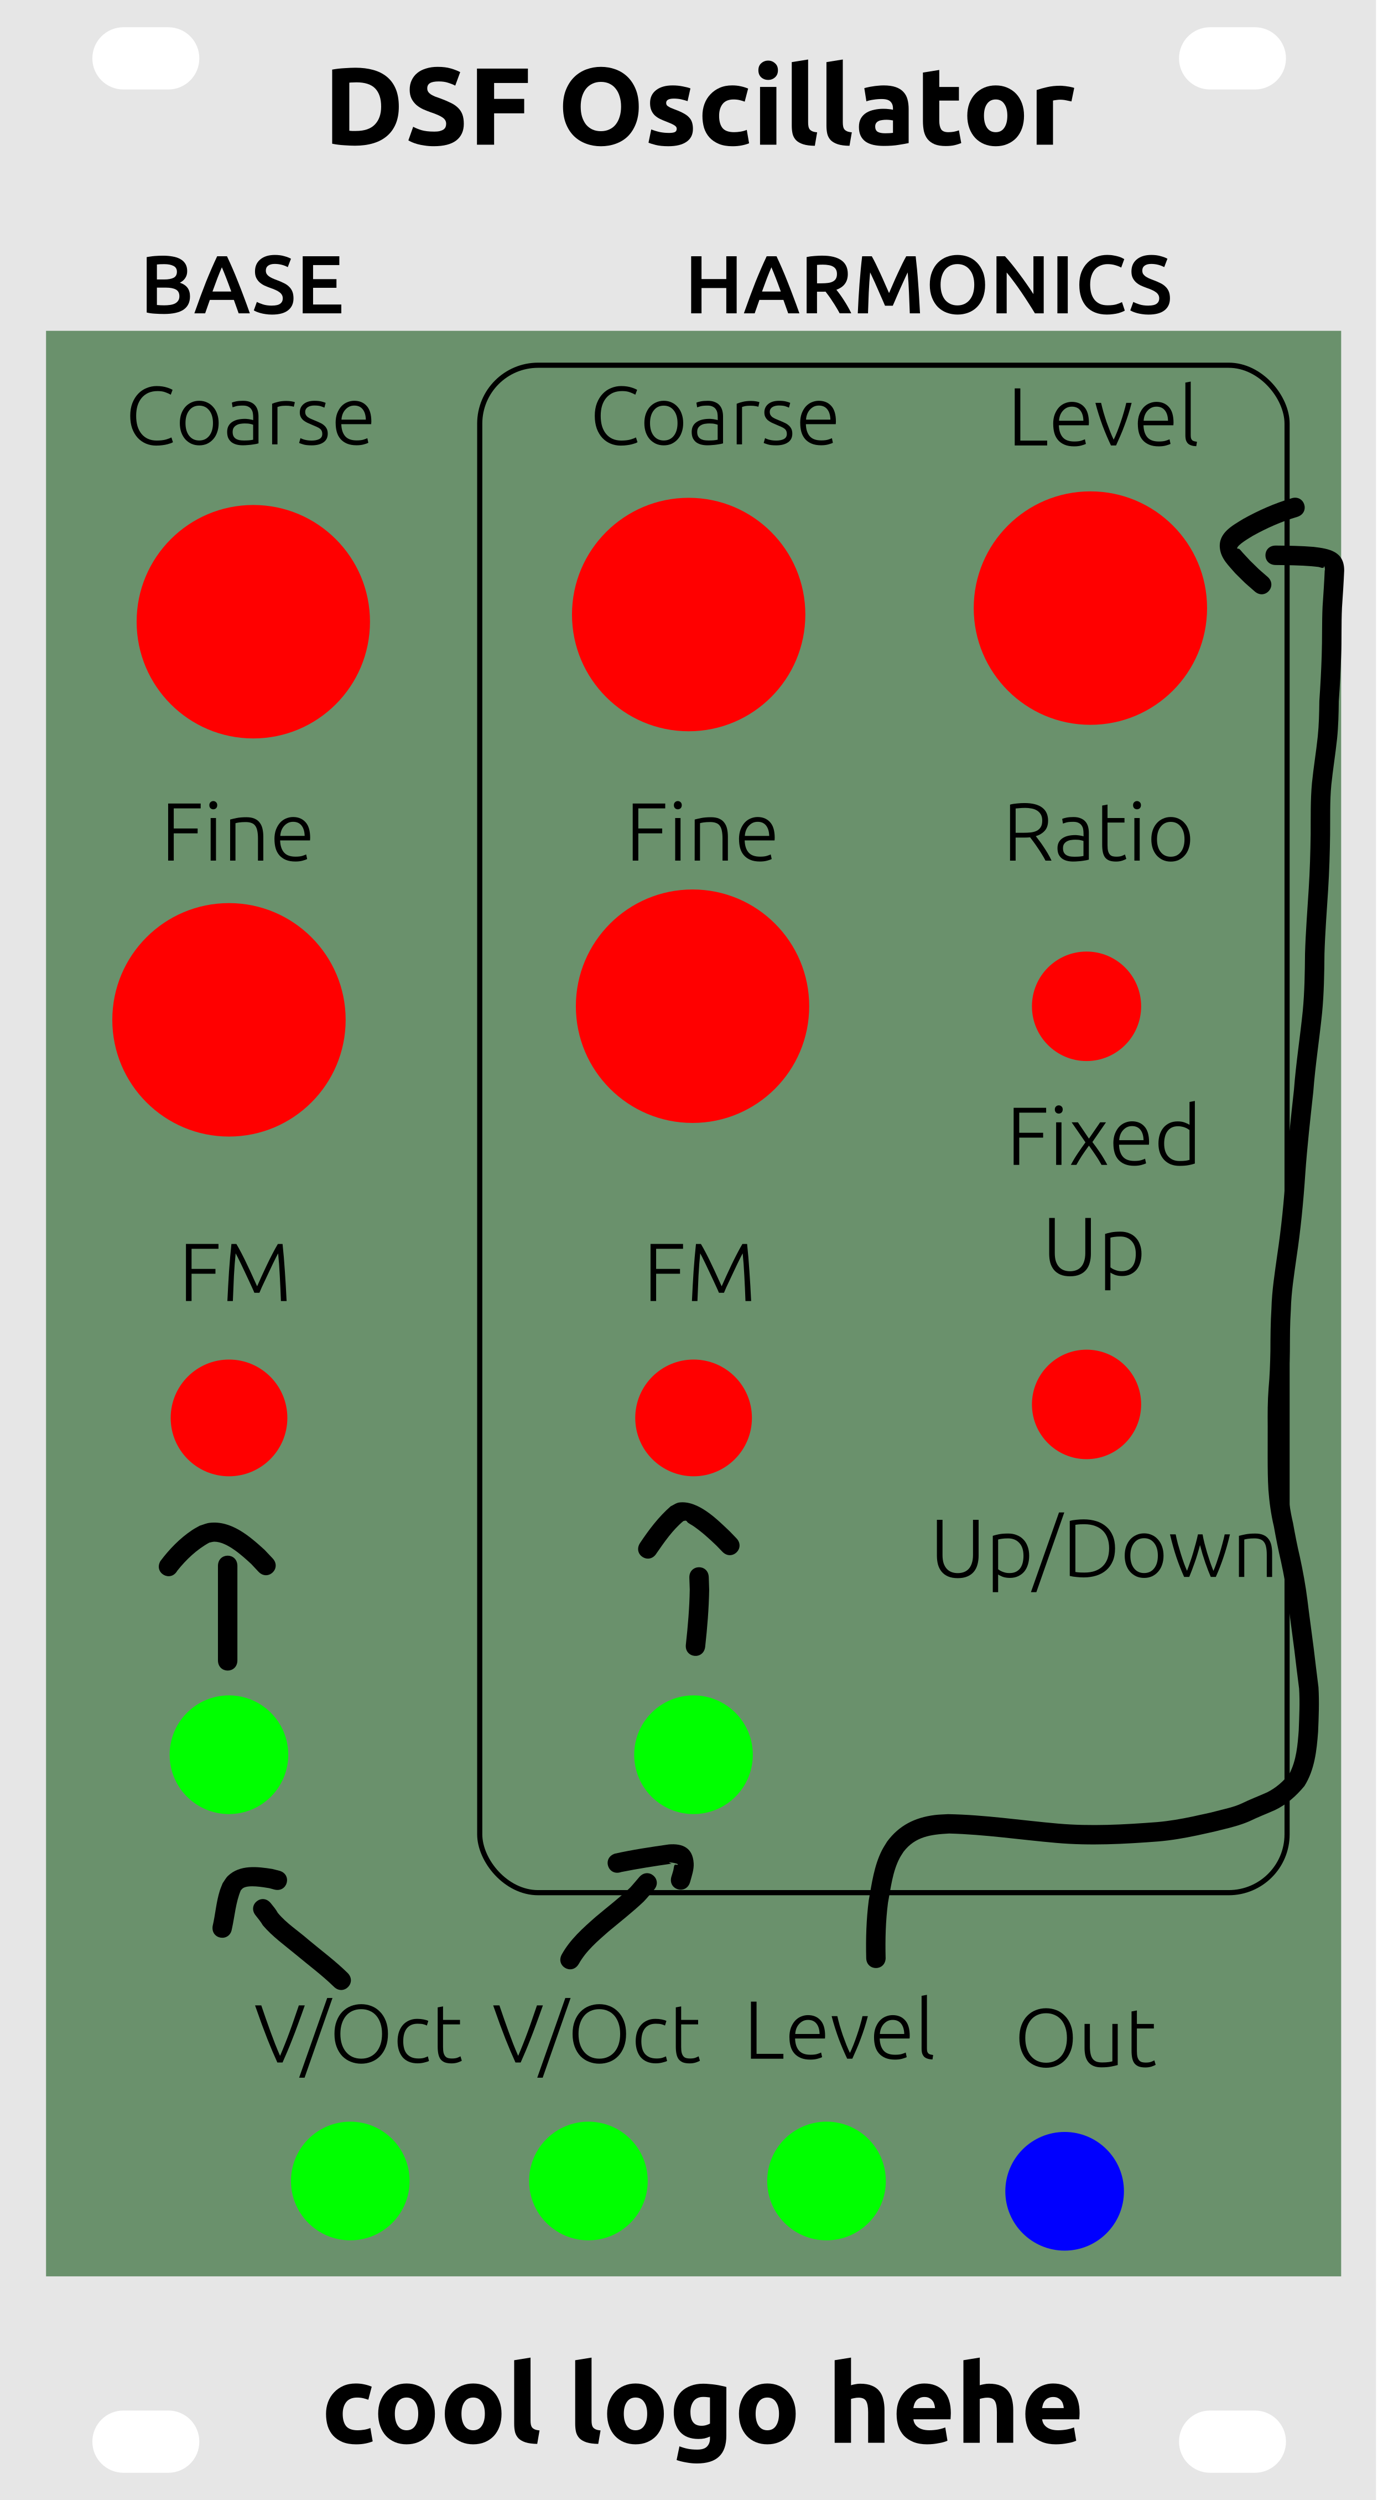 <?xml version="1.0" encoding="UTF-8" standalone="no"?>
<svg
   version="1.1"
   width="71.12mm"
   height="128.5mm"
   viewBox="0 0 71.12 128.5"
   id="svg8664"
   sodipodi:docname="dsf.svg"
   inkscape:version="1.2.2 (732a01da63, 2022-12-09)"
   xmlns:inkscape="http://www.inkscape.org/namespaces/inkscape"
   xmlns:sodipodi="http://sodipodi.sourceforge.net/DTD/sodipodi-0.dtd"
   xmlns="http://www.w3.org/2000/svg"
   xmlns:svg="http://www.w3.org/2000/svg"
   xmlns:rdf="http://www.w3.org/1999/02/22-rdf-syntax-ns#"
   xmlns:cc="http://creativecommons.org/ns#"
   xmlns:dc="http://purl.org/dc/elements/1.1/">
  <defs
     id="defs8668">
    <inkscape:path-effect
       effect="powerclip"
       id="path-effect13771"
       is_visible="true"
       lpeversion="1"
       inverse="true"
       flatten="false"
       hide_clip="false"
       message="Use fill-rule evenodd on &lt;b&gt;fill and stroke&lt;/b&gt; dialog if no flatten result after convert clip to paths." />
    <inkscape:path-effect
       effect="powerclip"
       id="path-effect13767"
       is_visible="true"
       lpeversion="1"
       inverse="true"
       flatten="false"
       hide_clip="false"
       message="Use fill-rule evenodd on &lt;b&gt;fill and stroke&lt;/b&gt; dialog if no flatten result after convert clip to paths." />
    <inkscape:path-effect
       effect="powerclip"
       id="path-effect13763"
       is_visible="true"
       lpeversion="1"
       inverse="true"
       flatten="false"
       hide_clip="false"
       message="Use fill-rule evenodd on &lt;b&gt;fill and stroke&lt;/b&gt; dialog if no flatten result after convert clip to paths." />
  </defs>
  <sodipodi:namedview
     id="namedview8666"
     pagecolor="#ffffff"
     bordercolor="#000000"
     borderopacity="0.25"
     inkscape:showpageshadow="2"
     inkscape:pageopacity="0.0"
     inkscape:pagecheckerboard="true"
     inkscape:deskcolor="#d1d1d1"
     inkscape:document-units="mm"
     showgrid="false"
     showguides="true"
     inkscape:zoom="1.2684641"
     inkscape:cx="93.025885"
     inkscape:cy="287.74956"
     inkscape:window-width="1920"
     inkscape:window-height="1017"
     inkscape:window-x="-8"
     inkscape:window-y="-8"
     inkscape:window-maximized="1"
     inkscape:current-layer="layer6">
    <inkscape:grid
       type="xygrid"
       id="grid13701"
       originx="0"
       originy="0"
       spacingy="1"
       spacingx="1"
       units="mm" />
  </sodipodi:namedview>
  <title
     id="title2">SVG Image created as ES_Daisy_Patch_SM_FB_Rev1-brd.svg date 2024/04/30 13:34:42 </title>
  <desc
     id="desc4">Image generated by PCBNEW </desc>
  <g
     inkscape:groupmode="layer"
     id="layer2"
     inkscape:label="panel"
     style="display:inline;fill:#280b0b">
    <path
       id="rect711"
       clip-path="none"
       style="display:inline;fill:#e6e6e6;stroke:none;stroke-width:0mm"
       inkscape:label="panel"
       d="M 0 0 L 0 128.5 L 70.76 128.5 L 70.76 0 L 0 0 z M 6.35 1.4 L 8.65 1.4 C 9.537 1.4 10.25 2.113 10.25 3 C 10.25 3.886 9.537 4.6 8.65 4.6 L 6.35 4.6 C 5.464 4.6 4.75 3.886 4.75 3 C 4.75 2.113 5.464 1.4 6.35 1.4 z M 62.23 1.4 L 64.53 1.4 C 65.416 1.4 66.13 2.113 66.13 3 C 66.13 3.886 65.416 4.6 64.53 4.6 L 62.23 4.6 C 61.343 4.6 60.63 3.886 60.63 3 C 60.63 2.113 61.343 1.4 62.23 1.4 z M 6.35 123.9 L 8.65 123.9 C 9.537 123.9 10.25 124.613 10.25 125.5 C 10.25 126.386 9.537 127.1 8.65 127.1 L 6.35 127.1 C 5.464 127.1 4.75 126.386 4.75 125.5 C 4.75 124.613 5.464 123.9 6.35 123.9 z M 62.23 123.9 L 64.53 123.9 C 65.416 123.9 66.13 124.613 66.13 125.5 C 66.13 126.386 65.416 127.1 64.53 127.1 L 62.23 127.1 C 61.343 127.1 60.63 126.386 60.63 125.5 C 60.63 124.613 61.343 123.9 62.23 123.9 z " />
  </g>
  <g
     inkscape:groupmode="layer"
     id="layer1"
     inkscape:label="ref"
     style="display:inline">
    <rect
       style="display:inline;fill:#28652c;fill-opacity:0.65;stroke:none;stroke-width:0.49"
       id="rect10531"
       width="66.6"
       height="100"
       x="2.368"
       y="17.004" />
  </g>
  <g
     inkscape:groupmode="layer"
     id="layer5"
     inkscape:label="bg"
     style="display:inline">
    <path
       style="fill:#000000;stroke:none;stroke-width:0.265"
       id="path10471"
       d="m 12.208,85.337 c 0,-0.839 0,-1.678 0,-2.517 0,-0.776 0,-1.553 0,-2.329 0,-0.707 -1,-0.707 -1,0 v 0 c 0,0.776 0,1.553 0,2.329 0,0.839 0,1.678 0,2.517 0,0.707 1,0.707 1,0 z" />
    <path
       style="fill:#000000;stroke:none;stroke-width:0.265"
       id="path10473"
       d="m 9.116,80.736 c 0.455,-0.572 1.003,-1.093 1.646,-1.445 0.087,-0.016 0.172,-0.048 0.26,-0.048 0.653,-0.003 1.459,0.742 1.901,1.149 0.122,0.131 0.245,0.261 0.367,0.392 0.485,0.515 1.213,-0.171 0.728,-0.686 v 0 c -0.14,-0.148 -0.281,-0.297 -0.421,-0.445 -0.765,-0.693 -1.702,-1.511 -2.822,-1.379 -0.174,0.021 -0.337,0.098 -0.505,0.147 -0.132,0.076 -0.269,0.144 -0.395,0.229 -0.629,0.421 -1.177,0.987 -1.627,1.59 -0.351,0.614 0.517,1.11 0.868,0.496 z" />
    <path
       style="fill:#000000;stroke:none;stroke-width:0.265"
       id="path10475"
       d="m 36.264,84.637 c 0.108,-0.972 0.188,-1.943 0.205,-2.921 -0.007,-0.216 -0.014,-0.432 -0.021,-0.647 -0.024,-0.707 -1.023,-0.673 -0.999,0.034 v 0 c 0.007,0.199 0.014,0.398 0.021,0.597 -0.015,0.947 -0.096,1.887 -0.2,2.828 -0.078,0.703 0.916,0.813 0.994,0.11 z" />
    <path
       style="fill:#000000;stroke:none;stroke-width:0.265"
       id="path10477"
       d="m 33.755,79.85 c 0.411,-0.592 0.828,-1.201 1.384,-1.666 0.047,-0.006 0.095,-0.034 0.14,-0.019 0.046,0.016 0.063,0.074 0.102,0.103 0.095,0.069 0.203,0.121 0.299,0.188 0.421,0.295 0.797,0.635 1.167,0.991 0.1,0.104 0.2,0.208 0.3,0.311 0.491,0.509 1.211,-0.185 0.72,-0.694 v 0 c -0.109,-0.113 -0.219,-0.227 -0.328,-0.34 -0.649,-0.618 -1.63,-1.616 -2.607,-1.497 -0.161,0.019 -0.296,0.131 -0.443,0.197 -0.623,0.543 -1.123,1.209 -1.581,1.895 -0.375,0.6 0.473,1.13 0.848,0.53 z" />
    <path
       style="fill:#000000;stroke:none;stroke-width:0.265"
       id="path10485"
       d="m 17.874,101.408 c -0.63,-0.618 -1.342,-1.144 -2.017,-1.709 -0.524,-0.46 -1.125,-0.836 -1.572,-1.378 -0.098,-0.181 -0.231,-0.337 -0.36,-0.496 -0.444,-0.55 -1.222,0.078 -0.778,0.628 v 0 c 0.133,0.165 0.264,0.327 0.372,0.511 0.494,0.579 1.112,1.018 1.696,1.502 0.653,0.546 1.341,1.055 1.952,1.649 0.5,0.5 1.207,-0.207 0.707,-0.707 z" />
    <path
       style="fill:#000000;stroke:none;stroke-width:0.265"
       id="path10487"
       d="m 11.926,99.142 c 0.147,-0.66 0.193,-1.347 0.455,-1.976 0.041,-0.04 0.075,-0.09 0.123,-0.12 0.289,-0.18 1.029,-0.045 1.344,0.006 0.086,0.023 0.172,0.046 0.258,0.07 0.684,0.178 0.936,-0.79 0.251,-0.968 v 0 c -0.118,-0.03 -0.237,-0.06 -0.355,-0.09 -0.765,-0.118 -1.664,-0.232 -2.281,0.359 -0.111,0.107 -0.181,0.25 -0.271,0.375 -0.049,0.127 -0.106,0.252 -0.147,0.382 -0.186,0.592 -0.227,1.22 -0.368,1.821 -0.1,0.7 0.89,0.841 0.99,0.141 z" />
    <path
       style="fill:#000000;stroke:none;stroke-width:0.265"
       id="path10489"
       d="m 29.765,100.942 c 0.375,-0.667 0.956,-1.16 1.522,-1.658 0.607,-0.506 1.23,-0.991 1.805,-1.534 0.191,-0.194 0.356,-0.41 0.537,-0.612 0.468,-0.53 -0.281,-1.192 -0.75,-0.662 v 0 c -0.159,0.182 -0.31,0.37 -0.475,0.548 -0.564,0.536 -1.185,1.007 -1.779,1.509 -0.648,0.571 -1.302,1.148 -1.729,1.913 -0.351,0.614 0.517,1.11 0.868,0.496 z" />
    <path
       style="fill:#000000;stroke:none;stroke-width:0.265"
       id="path10491"
       d="m 31.937,96.224 c 0.861,-0.173 1.732,-0.308 2.601,-0.432 -0.422,-0.138 0.398,-0.018 0.316,0.05 -0.048,0.04 -0.14,-0.049 -0.175,0.039 -0.032,0.081 -0.033,0.171 -0.055,0.255 -0.029,0.11 -0.065,0.217 -0.098,0.326 -0.195,0.68 0.766,0.955 0.961,0.276 v 0 c 0.083,-0.299 0.205,-0.649 0.185,-0.967 -0.049,-0.798 -0.57,-1.025 -1.277,-0.968 -0.928,0.133 -1.86,0.27 -2.776,0.474 -0.671,0.224 -0.355,1.172 0.316,0.949 z" />
    <path
       style="fill:#000000;stroke:none;stroke-width:0.265"
       id="path10493"
       d="m 45.542,100.623 c -0.022,-0.945 1.72e-4,-1.884 0.122,-2.821 0.148,-0.777 0.232,-1.6 0.607,-2.311 0.058,-0.109 0.131,-0.21 0.196,-0.315 0.607,-0.785 1.409,-0.883 2.343,-0.934 1.843,0.048 3.67,0.324 5.505,0.483 1.751,0.154 3.505,0.058 5.253,-0.075 0.672,-0.057 1.334,-0.172 1.994,-0.311 0.413,-0.096 0.83,-0.174 1.239,-0.283 0.495,-0.119 0.986,-0.243 1.454,-0.446 0.429,-0.209 0.875,-0.38 1.311,-0.573 0.602,-0.289 1.09,-0.724 1.512,-1.234 0.527,-0.835 0.632,-1.822 0.704,-2.784 0.033,-0.763 0.065,-1.529 0.02,-2.291 -0.083,-0.673 -0.168,-1.347 -0.247,-2.021 -0.103,-0.823 -0.223,-1.643 -0.321,-2.467 -0.094,-0.746 -0.23,-1.485 -0.389,-2.219 -0.136,-0.576 -0.248,-1.156 -0.352,-1.739 -0.14,-0.586 -0.224,-1.181 -0.269,-1.781 -0.032,-0.536 -0.034,-1.072 -0.035,-1.609 2.41e-4,-0.528 0.001,-1.055 0.002,-1.583 -0.005,-0.622 -0.006,-1.242 0.041,-1.862 0.062,-0.663 0.084,-1.329 0.097,-1.994 0.004,-0.712 0.006,-1.423 0.052,-2.134 0.022,-0.897 0.165,-1.781 0.289,-2.668 0.215,-1.425 0.356,-2.86 0.452,-4.298 0.099,-1.415 0.259,-2.825 0.413,-4.235 0.102,-1.356 0.315,-2.7 0.453,-4.052 0.098,-1.013 0.113,-2.031 0.122,-3.047 0.034,-1.093 0.119,-2.184 0.188,-3.275 0.06,-0.95 0.089,-1.902 0.102,-2.854 0.01,-0.852 -0.019,-1.703 0.063,-2.552 0.082,-0.793 0.212,-1.58 0.296,-2.372 0.065,-0.638 0.08,-1.279 0.087,-1.919 0.058,-0.777 0.097,-1.554 0.122,-2.333 0.032,-0.827 0.004,-1.655 0.043,-2.481 0.043,-0.635 0.086,-1.27 0.113,-1.906 0.003,-0.989 -0.762,-1.12 -1.568,-1.217 -0.647,-0.054 -1.297,-0.061 -1.946,-0.068 -0.707,-0.008 -0.718,0.992 -0.011,1 v 0 c 0.615,0.007 1.23,0.013 1.844,0.062 0.121,0.013 0.242,0.022 0.363,0.038 0.089,0.012 0.202,0.086 0.267,0.025 0.014,-0.013 -0.004,-0.046 0.012,-0.055 0.052,-0.029 0.063,0.33 0.04,0.173 -0.027,0.635 -0.07,1.268 -0.113,1.902 -0.038,0.831 -0.014,1.664 -0.044,2.496 -0.025,0.786 -0.067,1.57 -0.122,2.354 -0.007,0.609 -0.02,1.219 -0.082,1.825 -0.084,0.797 -0.217,1.587 -0.297,2.384 -0.081,0.876 -0.061,1.753 -0.067,2.632 -0.013,0.936 -0.041,1.872 -0.1,2.806 -0.07,1.109 -0.156,2.217 -0.19,3.329 -0.009,0.986 -0.023,1.973 -0.117,2.955 -0.137,1.35 -0.35,2.691 -0.452,4.045 -0.155,1.424 -0.317,2.847 -0.416,4.276 -0.094,1.414 -0.234,2.825 -0.445,4.227 -0.127,0.911 -0.272,1.821 -0.297,2.743 -0.046,0.725 -0.051,1.45 -0.053,2.177 -0.013,0.647 -0.034,1.294 -0.095,1.939 -0.049,0.645 -0.05,1.29 -0.044,1.937 -5.29e-4,0.529 -0.002,1.058 -0.002,1.586 0.001,0.561 0.004,1.122 0.038,1.682 0.048,0.634 0.134,1.263 0.282,1.883 0.107,0.595 0.222,1.187 0.36,1.775 0.154,0.703 0.282,1.411 0.373,2.125 0.099,0.823 0.217,1.643 0.321,2.465 0.077,0.656 0.158,1.311 0.242,1.965 0.046,0.717 0.007,1.438 -0.019,2.155 -0.056,0.758 -0.121,1.544 -0.482,2.227 -0.315,0.395 -0.689,0.723 -1.143,0.951 -0.436,0.195 -0.884,0.364 -1.313,0.574 -0.414,0.193 -0.867,0.275 -1.305,0.394 -0.391,0.107 -0.791,0.177 -1.185,0.27 -0.616,0.13 -1.235,0.239 -1.863,0.292 -1.694,0.129 -3.393,0.225 -5.09,0.076 -1.884,-0.164 -3.76,-0.453 -5.653,-0.485 -0.23,0.015 -0.462,0.017 -0.69,0.046 -1.018,0.129 -1.832,0.535 -2.446,1.368 -0.086,0.144 -0.181,0.284 -0.258,0.433 -0.409,0.801 -0.525,1.711 -0.683,2.584 -0.126,0.98 -0.155,1.961 -0.131,2.949 0,0.707 1,0.707 1,0 z" />
    <path
       style="fill:#000000;stroke:none;stroke-width:0.265"
       id="path10495"
       d="m 66.406,25.617 c -0.864,0.252 -1.683,0.618 -2.469,1.053 -0.55,0.341 -1.289,0.715 -1.206,1.502 0.058,0.554 0.463,0.907 0.793,1.296 0.665,0.655 0.33,0.345 1,0.932 0.532,0.465 1.191,-0.287 0.658,-0.753 v 0 c -0.61,-0.532 -0.306,-0.252 -0.908,-0.841 -0.122,-0.132 -0.245,-0.263 -0.367,-0.395 -0.059,-0.064 -0.109,-0.138 -0.177,-0.193 -0.031,-0.025 -0.12,-0.002 -0.112,-0.041 0.043,-0.195 0.663,-0.543 0.804,-0.634 0.731,-0.407 1.495,-0.745 2.3,-0.979 0.671,-0.224 0.355,-1.172 -0.316,-0.949 z" />
    <rect
       style="display:inline;fill:none;stroke:#000000;stroke-width:0.265"
       id="rect196"
       width="41.517"
       height="78.51"
       x="24.67"
       y="18.773"
       rx="3"
       ry="3" />
  </g>
  <g
     inkscape:groupmode="layer"
     id="layer3"
     inkscape:label="components"
     style="display:inline">
    <circle
       style="display:inline;fill:#0000ff;stroke-width:0.265"
       id="path13156-4-87-6-5-1-9"
       cx="54.748"
       cy="112.632"
       r="3.05"
       inkscape:label="out" />
    <ellipse
       style="display:inline;fill:#ff0000;stroke-width:0.265"
       id="circle13475-0-6-6"
       cx="55.875"
       cy="72.187"
       inkscape:label="algorithm"
       rx="2.808"
       ry="2.814" />
    <ellipse
       style="display:inline;fill:#ff0000;stroke-width:0.265"
       id="circle13475-0-6"
       cx="55.875"
       cy="51.724"
       inkscape:label="tracking"
       rx="2.808"
       ry="2.814" />
    <circle
       style="display:inline;fill:#ff0000;stroke-width:0.173"
       id="circle13475-1-9-0-7"
       cx="35.667"
       cy="72.881"
       inkscape:label="mod fm"
       r="3" />
    <circle
       style="display:inline;fill:#00ff00;stroke-width:0.265"
       id="path13156-4-87-6-5-1-5"
       cx="35.663"
       cy="90.193"
       r="3.05"
       inkscape:label="mod fm" />
    <circle
       style="display:inline;fill:#ff0000;stroke-width:0.345"
       id="circle13475-1-10"
       cx="35.613"
       cy="51.719"
       inkscape:label="mod fine"
       r="6" />
    <circle
       style="display:inline;fill:#ff0000;stroke-width:0.345"
       id="circle13475-1-3"
       cx="35.414"
       cy="31.587"
       inkscape:label="mod coarse"
       r="6" />
    <circle
       style="display:inline;fill:#00ff00;stroke-width:0.265"
       id="path13156-4-87-6-5-1-5-5-6"
       cx="30.258"
       cy="112.103"
       r="3.05"
       inkscape:label="mod pitch" />
    <circle
       style="display:inline;fill:#00ff00;stroke-width:0.265"
       id="path13156-4-87-6-5-1-5-5"
       cx="42.503"
       cy="112.103"
       r="3.05"
       inkscape:label="mod level" />
    <circle
       style="display:inline;fill:#ff0000;stroke-width:0.345"
       id="circle13475-1-10-7"
       cx="56.073"
       cy="31.256"
       inkscape:label="mod level"
       r="6" />
    <circle
       style="display:inline;fill:#00ff00;stroke-width:0.265"
       id="path13156-4-87-6-5-1"
       cx="11.773"
       cy="90.193"
       r="3.05"
       inkscape:label="carrier fm" />
    <circle
       style="display:inline;fill:#ff0000;stroke-width:0.173"
       id="circle13475-1-9-0"
       cx="11.777"
       cy="72.881"
       inkscape:label="carrier fm"
       r="3" />
    <circle
       style="display:inline;fill:#ff0000;stroke-width:0.345"
       id="circle13475-1-1"
       cx="11.775"
       cy="52.419"
       inkscape:label="carrier fine"
       r="6" />
    <circle
       style="display:inline;fill:#ff0000;stroke-width:0.345"
       id="circle13475-1"
       cx="13.026"
       cy="31.956"
       inkscape:label="carrier coarse"
       r="6" />
    <circle
       style="display:inline;fill:#00ff00;stroke-width:0.265"
       id="path13156-4-87-6-5-1-5-5-9"
       cx="18.013"
       cy="112.103"
       r="3.05"
       inkscape:label="carrier pitch" />
  </g>
  <g
     inkscape:groupmode="layer"
     id="layer6"
     inkscape:label="Text"
     style="display:inline">
    <g
       aria-label="Fixed"
       id="text386-4-9"
       style="font-weight:300;font-size:4.233px;font-family:Ubuntu;-inkscape-font-specification:'Ubuntu Light';display:inline;stroke-width:0.265">
      <path
         d="m 52.126,59.875 v -2.934 h 1.672 v 0.25 h -1.384 v 1.033 h 1.228 v 0.25 h -1.228 v 1.401 z"
         id="path16982" />
      <path
         d="m 54.586,59.875 h -0.275 v -2.189 h 0.275 z m 0.064,-2.849 q 0,0.097 -0.059,0.157 -0.059,0.055 -0.144,0.055 -0.085,0 -0.144,-0.055 -0.059,-0.059 -0.059,-0.157 0,-0.097 0.059,-0.152 0.059,-0.059 0.144,-0.059 0.085,0 0.144,0.059 0.059,0.055 0.059,0.152 z"
         id="path16984" />
      <path
         d="m 55.999,58.885 q -0.093,0.123 -0.186,0.258 -0.093,0.135 -0.182,0.267 -0.085,0.131 -0.157,0.254 -0.072,0.119 -0.123,0.212 h -0.284 q 0.174,-0.326 0.364,-0.605 0.191,-0.284 0.389,-0.555 l -0.711,-1.029 h 0.322 l 0.567,0.838 0.576,-0.838 h 0.301 l -0.699,1.012 q 0.089,0.119 0.191,0.258 0.102,0.14 0.203,0.292 0.102,0.148 0.195,0.309 0.097,0.161 0.178,0.318 h -0.296 q -0.051,-0.093 -0.123,-0.212 -0.072,-0.123 -0.161,-0.254 -0.085,-0.131 -0.182,-0.267 -0.093,-0.135 -0.182,-0.258 z"
         id="path16986" />
      <path
         d="m 57.253,58.779 q 0,-0.288 0.08,-0.5 0.085,-0.216 0.216,-0.36 0.135,-0.144 0.305,-0.212 0.174,-0.072 0.356,-0.072 0.402,0 0.639,0.262 0.241,0.262 0.241,0.809 0,0.034 -0.004,0.068 0,0.034 -0.004,0.064 h -1.537 q 0.013,0.402 0.199,0.618 0.186,0.216 0.593,0.216 0.224,0 0.356,-0.042 0.131,-0.042 0.191,-0.072 l 0.051,0.237 q -0.059,0.034 -0.224,0.08 -0.161,0.047 -0.381,0.047 -0.288,0 -0.491,-0.085 -0.203,-0.085 -0.334,-0.237 -0.131,-0.152 -0.191,-0.36 -0.059,-0.212 -0.059,-0.461 z m 1.554,-0.174 q -0.009,-0.343 -0.161,-0.533 -0.152,-0.191 -0.432,-0.191 -0.148,0 -0.267,0.059 -0.114,0.059 -0.203,0.161 -0.085,0.097 -0.135,0.229 -0.047,0.131 -0.055,0.275 z"
         id="path16988" />
      <path
         d="m 61.444,59.807 q -0.123,0.042 -0.313,0.08 -0.191,0.038 -0.483,0.038 -0.241,0 -0.44,-0.076 -0.195,-0.08 -0.339,-0.229 -0.14,-0.148 -0.22,-0.36 -0.076,-0.212 -0.076,-0.478 0,-0.25 0.064,-0.457 0.068,-0.212 0.195,-0.364 0.127,-0.152 0.309,-0.237 0.186,-0.085 0.423,-0.085 0.216,0 0.373,0.064 0.161,0.059 0.233,0.114 v -1.177 l 0.275,-0.051 z m -0.275,-1.723 q -0.038,-0.03 -0.097,-0.064 -0.055,-0.034 -0.131,-0.064 -0.076,-0.03 -0.165,-0.047 -0.089,-0.021 -0.186,-0.021 -0.203,0 -0.343,0.072 -0.135,0.072 -0.22,0.195 -0.085,0.119 -0.123,0.284 -0.038,0.161 -0.038,0.343 0,0.432 0.216,0.665 0.216,0.229 0.572,0.229 0.203,0 0.326,-0.017 0.127,-0.021 0.191,-0.042 z"
         id="path16990" />
    </g>
    <g
       aria-label="DSF Oscillator"
       id="text386-47-0-1"
       style="font-size:5.644px;font-family:'Segoe UI';-inkscape-font-specification:'Segoe UI';display:inline;stroke-width:0.265">
      <path
         d="m 17.963,6.721 q 0.062,0.006 0.141,0.011 0.085,0 0.198,0 0.66,0 0.976,-0.333 0.322,-0.333 0.322,-0.92 0,-0.615 -0.305,-0.931 -0.305,-0.316 -0.965,-0.316 -0.09,0 -0.186,0.006 -0.096,0 -0.181,0.011 z M 20.509,5.479 q 0,0.508 -0.158,0.886 -0.158,0.378 -0.452,0.627 -0.288,0.248 -0.706,0.373 -0.418,0.124 -0.937,0.124 -0.237,0 -0.553,-0.023 -0.316,-0.017 -0.621,-0.079 V 3.577 q 0.305,-0.056 0.632,-0.073 0.333,-0.023 0.57,-0.023 0.502,0 0.909,0.113 0.412,0.113 0.706,0.356 0.294,0.243 0.452,0.621 0.158,0.378 0.158,0.909 z"
         style="font-weight:bold;font-family:Ubuntu;-inkscape-font-specification:'Ubuntu Bold'"
         id="path17184" />
      <path
         d="m 22.31,6.766 q 0.186,0 0.305,-0.028 0.124,-0.034 0.198,-0.085 0.073,-0.056 0.102,-0.13 0.028,-0.073 0.028,-0.164 0,-0.192 -0.181,-0.316 Q 22.581,5.914 22.14,5.767 21.948,5.699 21.756,5.615 21.565,5.524 21.412,5.395 21.26,5.259 21.164,5.073 q -0.096,-0.192 -0.096,-0.463 0,-0.271 0.102,-0.485 0.102,-0.22 0.288,-0.373 0.186,-0.152 0.452,-0.231 0.265,-0.085 0.598,-0.085 0.395,0 0.683,0.085 0.288,0.085 0.474,0.186 L 23.41,4.401 q -0.164,-0.085 -0.367,-0.147 -0.198,-0.068 -0.48,-0.068 -0.316,0 -0.457,0.09 -0.135,0.085 -0.135,0.265 0,0.107 0.051,0.181 0.051,0.073 0.141,0.135 0.096,0.056 0.214,0.107 0.124,0.045 0.271,0.096 0.305,0.113 0.531,0.226 0.226,0.107 0.373,0.254 0.152,0.147 0.226,0.344 0.073,0.198 0.073,0.48 0,0.548 -0.384,0.852 -0.384,0.299 -1.157,0.299 -0.26,0 -0.468,-0.034 -0.209,-0.028 -0.373,-0.073 -0.158,-0.045 -0.277,-0.096 -0.113,-0.051 -0.192,-0.096 l 0.248,-0.7 q 0.175,0.096 0.429,0.175 0.26,0.073 0.632,0.073 z"
         style="font-weight:bold;font-family:Ubuntu;-inkscape-font-specification:'Ubuntu Bold'"
         id="path17186" />
      <path
         d="m 24.528,7.438 v -3.912 h 2.619 v 0.739 h -1.738 v 0.818 h 1.547 V 5.824 h -1.547 v 1.614 z"
         style="font-weight:bold;font-family:Ubuntu;-inkscape-font-specification:'Ubuntu Bold'"
         id="path17188" />
      <path
         d="m 29.862,5.479 q 0,0.288 0.068,0.519 0.073,0.231 0.203,0.401 0.135,0.164 0.327,0.254 0.192,0.09 0.44,0.09 0.243,0 0.435,-0.09 0.198,-0.09 0.327,-0.254 0.135,-0.169 0.203,-0.401 0.073,-0.231 0.073,-0.519 0,-0.288 -0.073,-0.519 -0.068,-0.237 -0.203,-0.401 -0.13,-0.169 -0.327,-0.26 -0.192,-0.09 -0.435,-0.09 -0.248,0 -0.44,0.096 -0.192,0.09 -0.327,0.26 -0.13,0.164 -0.203,0.401 -0.068,0.231 -0.068,0.514 z m 2.986,0 q 0,0.502 -0.152,0.886 -0.147,0.378 -0.406,0.638 -0.26,0.254 -0.621,0.384 -0.356,0.13 -0.768,0.13 -0.401,0 -0.756,-0.13 Q 29.789,7.257 29.523,7.003 29.258,6.744 29.106,6.365 28.953,5.982 28.953,5.479 q 0,-0.502 0.158,-0.881 0.158,-0.384 0.423,-0.643 0.271,-0.26 0.621,-0.389 0.356,-0.13 0.745,-0.13 0.401,0 0.756,0.13 0.356,0.13 0.621,0.389 0.265,0.26 0.418,0.643 0.152,0.378 0.152,0.881 z"
         style="font-weight:bold;font-family:Ubuntu;-inkscape-font-specification:'Ubuntu Bold'"
         id="path17190" />
      <path
         d="m 34.377,6.834 q 0.231,0 0.327,-0.045 0.096,-0.045 0.096,-0.175 0,-0.102 -0.124,-0.175 Q 34.552,6.36 34.298,6.264 34.101,6.19 33.937,6.111 33.779,6.032 33.666,5.925 33.553,5.812 33.491,5.66 q -0.062,-0.152 -0.062,-0.367 0,-0.418 0.31,-0.66 0.31,-0.243 0.852,-0.243 0.271,0 0.519,0.051 0.248,0.045 0.395,0.102 l -0.147,0.655 q -0.147,-0.051 -0.322,-0.09 -0.169,-0.04 -0.384,-0.04 -0.395,0 -0.395,0.22 0,0.051 0.017,0.09 0.017,0.04 0.068,0.079 0.051,0.034 0.135,0.079 0.09,0.04 0.226,0.09 0.277,0.102 0.457,0.203 0.181,0.096 0.282,0.214 0.107,0.113 0.147,0.254 0.045,0.141 0.045,0.327 0,0.44 -0.333,0.666 -0.327,0.226 -0.931,0.226 -0.395,0 -0.66,-0.068 -0.26,-0.068 -0.361,-0.113 l 0.141,-0.683 q 0.214,0.085 0.44,0.135 0.226,0.045 0.446,0.045 z"
         style="font-weight:bold;font-family:Ubuntu;-inkscape-font-specification:'Ubuntu Bold'"
         id="path17192" />
      <path
         d="m 36.122,5.953 q 0,-0.322 0.102,-0.604 0.107,-0.288 0.305,-0.497 0.198,-0.214 0.48,-0.339 0.282,-0.124 0.643,-0.124 0.237,0 0.435,0.045 0.198,0.04 0.384,0.119 l -0.175,0.672 q -0.119,-0.045 -0.26,-0.079 -0.141,-0.034 -0.316,-0.034 -0.373,0 -0.559,0.231 -0.181,0.231 -0.181,0.61 0,0.401 0.169,0.621 0.175,0.22 0.604,0.22 0.152,0 0.327,-0.028 0.175,-0.028 0.322,-0.09 l 0.119,0.689 q -0.147,0.062 -0.367,0.107 -0.22,0.045 -0.485,0.045 -0.406,0 -0.7,-0.119 Q 36.675,7.274 36.483,7.065 36.297,6.857 36.206,6.574 36.122,6.286 36.122,5.953 Z"
         style="font-weight:bold;font-family:Ubuntu;-inkscape-font-specification:'Ubuntu Bold'"
         id="path17194" />
      <path
         d="M 39.926,7.438 H 39.085 V 4.469 h 0.841 z m 0.079,-3.827 q 0,0.231 -0.152,0.367 -0.147,0.13 -0.35,0.13 -0.203,0 -0.356,-0.13 -0.147,-0.135 -0.147,-0.367 0,-0.231 0.147,-0.361 0.152,-0.135 0.356,-0.135 0.203,0 0.35,0.135 0.152,0.13 0.152,0.361 z"
         style="font-weight:bold;font-family:Ubuntu;-inkscape-font-specification:'Ubuntu Bold'"
         id="path17196" />
      <path
         d="M 41.902,7.494 Q 41.535,7.489 41.303,7.415 41.077,7.342 40.942,7.212 40.812,7.077 40.761,6.89 40.716,6.698 40.716,6.461 V 3.193 L 41.557,3.058 v 3.234 q 0,0.113 0.017,0.203 0.017,0.09 0.062,0.152 0.051,0.062 0.141,0.102 0.09,0.04 0.243,0.051 z"
         style="font-weight:bold;font-family:Ubuntu;-inkscape-font-specification:'Ubuntu Bold'"
         id="path17198" />
      <path
         d="M 43.685,7.494 Q 43.318,7.489 43.087,7.415 42.861,7.342 42.726,7.212 42.596,7.077 42.545,6.89 42.5,6.698 42.5,6.461 V 3.193 l 0.841,-0.135 v 3.234 q 0,0.113 0.017,0.203 0.017,0.09 0.062,0.152 0.051,0.062 0.141,0.102 0.09,0.04 0.243,0.051 z"
         style="font-weight:bold;font-family:Ubuntu;-inkscape-font-specification:'Ubuntu Bold'"
         id="path17200" />
      <path
         d="m 45.503,6.851 q 0.124,0 0.237,-0.006 0.113,-0.006 0.181,-0.017 V 6.19 q -0.051,-0.011 -0.152,-0.023 -0.102,-0.011 -0.186,-0.011 -0.119,0 -0.226,0.017 -0.102,0.011 -0.181,0.051 -0.079,0.04 -0.124,0.107 -0.045,0.068 -0.045,0.169 0,0.198 0.13,0.277 0.135,0.073 0.367,0.073 z m -0.068,-2.461 q 0.373,0 0.621,0.085 0.248,0.085 0.395,0.243 0.152,0.158 0.214,0.384 0.062,0.226 0.062,0.502 v 1.75 q -0.181,0.04 -0.502,0.09 -0.322,0.056 -0.779,0.056 -0.288,0 -0.525,-0.051 -0.231,-0.051 -0.401,-0.164 -0.169,-0.119 -0.26,-0.305 -0.09,-0.186 -0.09,-0.457 0,-0.26 0.102,-0.44 0.107,-0.181 0.282,-0.288 0.175,-0.107 0.401,-0.152 0.226,-0.051 0.468,-0.051 0.164,0 0.288,0.017 0.13,0.011 0.209,0.034 v -0.079 q 0,-0.214 -0.13,-0.344 -0.13,-0.13 -0.452,-0.13 -0.214,0 -0.423,0.034 -0.209,0.028 -0.361,0.085 L 44.447,4.531 q 0.073,-0.023 0.181,-0.045 0.113,-0.028 0.243,-0.045 0.13,-0.023 0.271,-0.034 0.147,-0.017 0.294,-0.017 z"
         style="font-weight:bold;font-family:Ubuntu;-inkscape-font-specification:'Ubuntu Bold'"
         id="path17202" />
      <path
         d="m 47.461,3.73 0.841,-0.135 v 0.875 h 1.01 v 0.7 h -1.01 v 1.044 q 0,0.265 0.09,0.423 0.096,0.158 0.378,0.158 0.135,0 0.277,-0.023 0.147,-0.028 0.265,-0.073 l 0.119,0.655 q -0.152,0.062 -0.339,0.107 -0.186,0.045 -0.457,0.045 -0.344,0 -0.57,-0.09 -0.226,-0.096 -0.361,-0.26 -0.135,-0.169 -0.192,-0.406 -0.051,-0.237 -0.051,-0.525 z"
         style="font-weight:bold;font-family:Ubuntu;-inkscape-font-specification:'Ubuntu Bold'"
         id="path17204" />
      <path
         d="m 52.66,5.948 q 0,0.35 -0.102,0.643 -0.102,0.288 -0.294,0.497 -0.192,0.203 -0.463,0.316 -0.265,0.113 -0.598,0.113 -0.327,0 -0.598,-0.113 Q 50.34,7.291 50.148,7.088 49.956,6.879 49.849,6.591 49.742,6.298 49.742,5.948 q 0,-0.35 0.107,-0.638 0.113,-0.288 0.305,-0.491 0.198,-0.203 0.463,-0.316 0.271,-0.113 0.587,-0.113 0.322,0 0.587,0.113 0.271,0.113 0.463,0.316 0.192,0.203 0.299,0.491 0.107,0.288 0.107,0.638 z m -0.858,0 q 0,-0.389 -0.158,-0.61 -0.152,-0.226 -0.44,-0.226 -0.288,0 -0.446,0.226 -0.158,0.22 -0.158,0.61 0,0.389 0.158,0.621 0.158,0.226 0.446,0.226 0.288,0 0.44,-0.226 0.158,-0.231 0.158,-0.621 z"
         style="font-weight:bold;font-family:Ubuntu;-inkscape-font-specification:'Ubuntu Bold'"
         id="path17206" />
      <path
         d="m 55.098,5.214 q -0.113,-0.028 -0.265,-0.056 -0.152,-0.034 -0.327,-0.034 -0.079,0 -0.192,0.017 -0.107,0.011 -0.164,0.028 v 2.269 H 53.309 V 4.627 q 0.226,-0.079 0.531,-0.147 0.31,-0.073 0.689,-0.073 0.068,0 0.164,0.011 0.096,0.006 0.192,0.023 0.096,0.011 0.192,0.034 0.096,0.017 0.164,0.045 z"
         style="font-weight:bold;font-family:Ubuntu;-inkscape-font-specification:'Ubuntu Bold'"
         id="path17208" />
    </g>
    <g
       aria-label="cool logo hehe"
       id="text386-47-0-1-2"
       style="font-size:5.644px;font-family:'Segoe UI';-inkscape-font-specification:'Segoe UI';display:inline;stroke-width:0.265">
      <path
         d="m 16.766,124.075 q 0,-0.322 0.102,-0.604 0.107,-0.288 0.305,-0.497 0.198,-0.214 0.48,-0.339 0.282,-0.124 0.643,-0.124 0.237,0 0.435,0.045 0.198,0.04 0.384,0.119 l -0.175,0.672 q -0.119,-0.045 -0.26,-0.079 -0.141,-0.034 -0.316,-0.034 -0.373,0 -0.559,0.231 -0.181,0.231 -0.181,0.61 0,0.401 0.169,0.621 0.175,0.22 0.604,0.22 0.152,0 0.327,-0.028 0.175,-0.028 0.322,-0.09 l 0.119,0.689 q -0.147,0.062 -0.367,0.107 -0.22,0.045 -0.485,0.045 -0.406,0 -0.7,-0.119 -0.294,-0.124 -0.485,-0.333 -0.186,-0.209 -0.277,-0.491 -0.085,-0.288 -0.085,-0.621 z"
         style="font-weight:bold;font-family:Ubuntu;-inkscape-font-specification:'Ubuntu Bold'"
         id="path17159" />
      <path
         d="m 22.365,124.069 q 0,0.35 -0.102,0.643 -0.102,0.288 -0.294,0.497 -0.192,0.203 -0.463,0.316 -0.265,0.113 -0.598,0.113 -0.327,0 -0.598,-0.113 -0.265,-0.113 -0.457,-0.316 -0.192,-0.209 -0.299,-0.497 -0.107,-0.294 -0.107,-0.643 0,-0.35 0.107,-0.638 0.113,-0.288 0.305,-0.491 0.198,-0.203 0.463,-0.316 0.271,-0.113 0.587,-0.113 0.322,0 0.587,0.113 0.271,0.113 0.463,0.316 0.192,0.203 0.299,0.491 0.107,0.288 0.107,0.638 z m -0.858,0 q 0,-0.389 -0.158,-0.61 -0.152,-0.226 -0.44,-0.226 -0.288,0 -0.446,0.226 -0.158,0.22 -0.158,0.61 0,0.389 0.158,0.621 0.158,0.226 0.446,0.226 0.288,0 0.44,-0.226 0.158,-0.231 0.158,-0.621 z"
         style="font-weight:bold;font-family:Ubuntu;-inkscape-font-specification:'Ubuntu Bold'"
         id="path17161" />
      <path
         d="m 25.791,124.069 q 0,0.35 -0.102,0.643 -0.102,0.288 -0.294,0.497 -0.192,0.203 -0.463,0.316 -0.265,0.113 -0.598,0.113 -0.327,0 -0.598,-0.113 -0.265,-0.113 -0.457,-0.316 -0.192,-0.209 -0.299,-0.497 -0.107,-0.294 -0.107,-0.643 0,-0.35 0.107,-0.638 0.113,-0.288 0.305,-0.491 0.198,-0.203 0.463,-0.316 0.271,-0.113 0.587,-0.113 0.322,0 0.587,0.113 0.271,0.113 0.463,0.316 0.192,0.203 0.299,0.491 0.107,0.288 0.107,0.638 z m -0.858,0 q 0,-0.389 -0.158,-0.61 -0.152,-0.226 -0.44,-0.226 -0.288,0 -0.446,0.226 -0.158,0.22 -0.158,0.61 0,0.389 0.158,0.621 0.158,0.226 0.446,0.226 0.288,0 0.44,-0.226 0.158,-0.231 0.158,-0.621 z"
         style="font-weight:bold;font-family:Ubuntu;-inkscape-font-specification:'Ubuntu Bold'"
         id="path17163" />
      <path
         d="m 27.626,125.616 q -0.367,-0.006 -0.598,-0.079 -0.226,-0.073 -0.361,-0.203 -0.13,-0.135 -0.181,-0.322 -0.045,-0.192 -0.045,-0.429 v -3.268 l 0.841,-0.135 v 3.234 q 0,0.113 0.017,0.203 0.017,0.09 0.062,0.152 0.051,0.062 0.141,0.102 0.09,0.04 0.243,0.051 z"
         style="font-weight:bold;font-family:Ubuntu;-inkscape-font-specification:'Ubuntu Bold'"
         id="path17165" />
      <path
         d="m 30.764,125.616 q -0.367,-0.006 -0.598,-0.079 -0.226,-0.073 -0.361,-0.203 -0.13,-0.135 -0.181,-0.322 -0.045,-0.192 -0.045,-0.429 v -3.268 l 0.841,-0.135 v 3.234 q 0,0.113 0.017,0.203 0.017,0.09 0.062,0.152 0.051,0.062 0.141,0.102 0.09,0.04 0.243,0.051 z"
         style="font-weight:bold;font-family:Ubuntu;-inkscape-font-specification:'Ubuntu Bold'"
         id="path17167" />
      <path
         d="m 34.139,124.069 q 0,0.35 -0.102,0.643 -0.102,0.288 -0.294,0.497 -0.192,0.203 -0.463,0.316 -0.265,0.113 -0.598,0.113 -0.327,0 -0.598,-0.113 -0.265,-0.113 -0.457,-0.316 -0.192,-0.209 -0.299,-0.497 -0.107,-0.294 -0.107,-0.643 0,-0.35 0.107,-0.638 0.113,-0.288 0.305,-0.491 0.198,-0.203 0.463,-0.316 0.271,-0.113 0.587,-0.113 0.322,0 0.587,0.113 0.271,0.113 0.463,0.316 0.192,0.203 0.299,0.491 0.107,0.288 0.107,0.638 z m -0.858,0 q 0,-0.389 -0.158,-0.61 -0.152,-0.226 -0.44,-0.226 -0.288,0 -0.446,0.226 -0.158,0.22 -0.158,0.61 0,0.389 0.158,0.621 0.158,0.226 0.446,0.226 0.288,0 0.44,-0.226 0.158,-0.231 0.158,-0.621 z"
         style="font-weight:bold;font-family:Ubuntu;-inkscape-font-specification:'Ubuntu Bold'"
         id="path17169" />
      <path
         d="m 35.505,123.979 q 0,0.706 0.57,0.706 0.13,0 0.243,-0.034 0.113,-0.034 0.192,-0.079 v -1.343 q -0.062,-0.011 -0.147,-0.017 -0.085,-0.011 -0.198,-0.011 -0.333,0 -0.497,0.22 -0.164,0.22 -0.164,0.559 z m 1.846,1.208 q 0,0.728 -0.373,1.078 -0.367,0.356 -1.14,0.356 -0.271,0 -0.542,-0.051 -0.271,-0.045 -0.502,-0.124 l 0.147,-0.706 q 0.198,0.079 0.412,0.124 0.22,0.045 0.497,0.045 0.361,0 0.508,-0.158 0.152,-0.158 0.152,-0.406 v -0.107 q -0.135,0.062 -0.282,0.096 -0.141,0.028 -0.31,0.028 -0.615,0 -0.943,-0.361 -0.327,-0.367 -0.327,-1.022 0,-0.327 0.102,-0.593 0.102,-0.271 0.294,-0.463 0.198,-0.192 0.48,-0.294 0.282,-0.107 0.638,-0.107 0.152,0 0.31,0.017 0.164,0.011 0.322,0.034 0.158,0.023 0.299,0.056 0.147,0.028 0.26,0.062 z"
         style="font-weight:bold;font-family:Ubuntu;-inkscape-font-specification:'Ubuntu Bold'"
         id="path17171" />
      <path
         d="m 40.918,124.069 q 0,0.35 -0.102,0.643 -0.102,0.288 -0.294,0.497 -0.192,0.203 -0.463,0.316 -0.265,0.113 -0.598,0.113 -0.327,0 -0.598,-0.113 -0.265,-0.113 -0.457,-0.316 -0.192,-0.209 -0.299,-0.497 -0.107,-0.294 -0.107,-0.643 0,-0.35 0.107,-0.638 0.113,-0.288 0.305,-0.491 0.198,-0.203 0.463,-0.316 0.271,-0.113 0.587,-0.113 0.322,0 0.587,0.113 0.271,0.113 0.463,0.316 0.192,0.203 0.299,0.491 0.107,0.288 0.107,0.638 z m -0.858,0 q 0,-0.389 -0.158,-0.61 -0.152,-0.226 -0.44,-0.226 -0.288,0 -0.446,0.226 -0.158,0.22 -0.158,0.61 0,0.389 0.158,0.621 0.158,0.226 0.446,0.226 0.288,0 0.44,-0.226 0.158,-0.231 0.158,-0.621 z"
         style="font-weight:bold;font-family:Ubuntu;-inkscape-font-specification:'Ubuntu Bold'"
         id="path17173" />
      <path
         d="m 42.922,125.559 v -4.245 l 0.841,-0.135 v 1.422 q 0.085,-0.028 0.214,-0.051 0.135,-0.028 0.26,-0.028 0.361,0 0.598,0.102 0.243,0.096 0.384,0.277 0.147,0.181 0.203,0.429 0.062,0.248 0.062,0.553 v 1.676 h -0.841 v -1.575 q 0,-0.406 -0.107,-0.576 -0.102,-0.169 -0.384,-0.169 -0.113,0 -0.214,0.023 -0.096,0.017 -0.175,0.04 v 2.258 z"
         style="font-weight:bold;font-family:Ubuntu;-inkscape-font-specification:'Ubuntu Bold'"
         id="path17175" />
      <path
         d="m 46.106,124.098 q 0,-0.395 0.119,-0.689 0.124,-0.299 0.322,-0.497 0.198,-0.198 0.452,-0.299 0.26,-0.102 0.531,-0.102 0.632,0 0.999,0.389 0.367,0.384 0.367,1.135 0,0.073 -0.006,0.164 -0.006,0.085 -0.011,0.152 h -1.908 q 0.028,0.26 0.243,0.412 0.214,0.152 0.576,0.152 0.231,0 0.452,-0.04 0.226,-0.045 0.367,-0.107 l 0.113,0.683 q -0.068,0.034 -0.181,0.068 -0.113,0.034 -0.254,0.057 -0.135,0.028 -0.294,0.045 -0.158,0.017 -0.316,0.017 -0.401,0 -0.7,-0.119 -0.294,-0.119 -0.491,-0.322 -0.192,-0.209 -0.288,-0.491 -0.09,-0.282 -0.09,-0.61 z m 1.976,-0.322 q -0.006,-0.107 -0.04,-0.209 -0.028,-0.102 -0.096,-0.181 -0.062,-0.079 -0.164,-0.13 -0.096,-0.051 -0.243,-0.051 -0.141,0 -0.243,0.051 -0.102,0.045 -0.169,0.124 -0.068,0.079 -0.107,0.186 -0.034,0.102 -0.051,0.209 z"
         style="font-weight:bold;font-family:Ubuntu;-inkscape-font-specification:'Ubuntu Bold'"
         id="path17177" />
      <path
         d="m 49.543,125.559 v -4.245 l 0.841,-0.135 v 1.422 q 0.085,-0.028 0.214,-0.051 0.135,-0.028 0.26,-0.028 0.361,0 0.598,0.102 0.243,0.096 0.384,0.277 0.147,0.181 0.203,0.429 0.062,0.248 0.062,0.553 v 1.676 h -0.841 v -1.575 q 0,-0.406 -0.107,-0.576 -0.102,-0.169 -0.384,-0.169 -0.113,0 -0.214,0.023 -0.096,0.017 -0.175,0.04 v 2.258 z"
         style="font-weight:bold;font-family:Ubuntu;-inkscape-font-specification:'Ubuntu Bold'"
         id="path17179" />
      <path
         d="m 52.727,124.098 q 0,-0.395 0.119,-0.689 0.124,-0.299 0.322,-0.497 0.198,-0.198 0.452,-0.299 0.26,-0.102 0.531,-0.102 0.632,0 0.999,0.389 0.367,0.384 0.367,1.135 0,0.073 -0.006,0.164 -0.006,0.085 -0.011,0.152 h -1.908 q 0.028,0.26 0.243,0.412 0.214,0.152 0.576,0.152 0.231,0 0.452,-0.04 0.226,-0.045 0.367,-0.107 l 0.113,0.683 q -0.068,0.034 -0.181,0.068 -0.113,0.034 -0.254,0.057 -0.135,0.028 -0.294,0.045 -0.158,0.017 -0.316,0.017 -0.401,0 -0.7,-0.119 -0.294,-0.119 -0.491,-0.322 -0.192,-0.209 -0.288,-0.491 -0.09,-0.282 -0.09,-0.61 z m 1.976,-0.322 q -0.006,-0.107 -0.04,-0.209 -0.028,-0.102 -0.096,-0.181 -0.062,-0.079 -0.164,-0.13 -0.096,-0.051 -0.243,-0.051 -0.141,0 -0.243,0.051 -0.102,0.045 -0.169,0.124 -0.068,0.079 -0.107,0.186 -0.034,0.102 -0.051,0.209 z"
         style="font-weight:bold;font-family:Ubuntu;-inkscape-font-specification:'Ubuntu Bold'"
         id="path17181" />
    </g>
    <g
       aria-label="Coarse"
       id="text386"
       style="font-weight:300;font-size:4.233px;font-family:Ubuntu;-inkscape-font-specification:'Ubuntu Light';stroke-width:0.265">
      <path
         d="m 8.035,22.904 q -0.284,0 -0.529,-0.102 -0.241,-0.102 -0.423,-0.296 -0.178,-0.195 -0.284,-0.478 -0.102,-0.288 -0.102,-0.656 0,-0.368 0.11,-0.652 0.114,-0.288 0.301,-0.483 0.186,-0.195 0.432,-0.292 0.246,-0.102 0.512,-0.102 0.165,0 0.301,0.021 0.135,0.021 0.237,0.055 0.102,0.03 0.174,0.064 0.072,0.03 0.11,0.055 l -0.093,0.25 q -0.106,-0.064 -0.271,-0.123 -0.161,-0.064 -0.402,-0.064 -0.275,0 -0.483,0.093 -0.203,0.093 -0.343,0.262 -0.14,0.169 -0.212,0.402 -0.068,0.233 -0.068,0.516 0,0.292 0.068,0.529 0.072,0.233 0.207,0.398 0.135,0.165 0.33,0.254 0.199,0.089 0.453,0.089 0.279,0 0.466,-0.051 0.19,-0.055 0.288,-0.11 l 0.08,0.246 q -0.03,0.021 -0.102,0.051 -0.072,0.025 -0.182,0.055 -0.11,0.03 -0.254,0.047 -0.144,0.021 -0.322,0.021 z"
         id="path17146" />
      <path
         d="m 11.244,21.748 q 0,0.258 -0.076,0.47 -0.072,0.212 -0.207,0.36 -0.131,0.148 -0.313,0.233 -0.182,0.08 -0.402,0.08 -0.22,0 -0.402,-0.08 -0.182,-0.085 -0.317,-0.233 -0.131,-0.148 -0.207,-0.36 -0.072,-0.212 -0.072,-0.47 0,-0.258 0.072,-0.47 0.076,-0.212 0.207,-0.36 0.135,-0.152 0.317,-0.233 0.182,-0.085 0.402,-0.085 0.22,0 0.402,0.085 0.182,0.08 0.313,0.233 0.135,0.148 0.207,0.36 0.076,0.212 0.076,0.47 z m -0.292,0 q 0,-0.411 -0.191,-0.652 -0.191,-0.246 -0.516,-0.246 -0.326,0 -0.516,0.246 -0.19,0.241 -0.19,0.652 0,0.411 0.19,0.652 0.19,0.241 0.516,0.241 0.326,0 0.516,-0.241 0.191,-0.241 0.191,-0.652 z"
         id="path17148" />
      <path
         d="m 12.531,22.641 q 0.161,0 0.279,-0.009 0.123,-0.013 0.207,-0.03 v -0.77 q -0.047,-0.021 -0.148,-0.042 -0.102,-0.025 -0.279,-0.025 -0.102,0 -0.212,0.017 -0.11,0.013 -0.203,0.064 -0.093,0.047 -0.152,0.131 -0.059,0.085 -0.059,0.224 0,0.123 0.038,0.207 0.042,0.085 0.114,0.135 0.076,0.051 0.178,0.076 0.106,0.021 0.237,0.021 z m -0.025,-2.04 q 0.216,0 0.364,0.064 0.152,0.059 0.246,0.169 0.093,0.106 0.135,0.254 0.042,0.148 0.042,0.322 v 1.38 q -0.042,0.013 -0.123,0.03 -0.08,0.013 -0.186,0.03 -0.106,0.017 -0.237,0.025 -0.127,0.013 -0.262,0.013 -0.174,0 -0.322,-0.038 -0.144,-0.038 -0.254,-0.119 -0.106,-0.085 -0.169,-0.212 -0.059,-0.131 -0.059,-0.317 0,-0.178 0.068,-0.305 0.068,-0.127 0.191,-0.207 0.123,-0.085 0.292,-0.123 0.169,-0.038 0.368,-0.038 0.059,0 0.123,0.009 0.068,0.004 0.127,0.017 0.064,0.009 0.106,0.021 0.047,0.009 0.064,0.017 V 21.456 q 0,-0.114 -0.017,-0.22 -0.017,-0.11 -0.076,-0.195 -0.055,-0.089 -0.161,-0.14 -0.102,-0.055 -0.271,-0.055 -0.241,0 -0.36,0.034 -0.119,0.034 -0.174,0.055 l -0.038,-0.241 q 0.072,-0.034 0.22,-0.064 0.152,-0.03 0.364,-0.03 z"
         id="path17150" />
      <path
         d="m 14.74,20.609 q 0.135,0 0.254,0.021 0.123,0.021 0.169,0.042 l -0.055,0.237 q -0.034,-0.017 -0.14,-0.034 -0.102,-0.021 -0.271,-0.021 -0.178,0 -0.288,0.025 -0.106,0.025 -0.14,0.042 v 1.918 h -0.275 v -2.087 q 0.106,-0.047 0.292,-0.093 0.186,-0.051 0.453,-0.051 z"
         id="path17152" />
      <path
         d="m 16.027,22.645 q 0.237,0 0.389,-0.076 0.157,-0.08 0.157,-0.267 0,-0.089 -0.03,-0.152 -0.025,-0.064 -0.089,-0.114 -0.064,-0.051 -0.169,-0.097 -0.102,-0.047 -0.254,-0.11 -0.123,-0.051 -0.233,-0.102 -0.11,-0.055 -0.195,-0.123 -0.085,-0.072 -0.135,-0.169 -0.051,-0.097 -0.051,-0.237 0,-0.267 0.199,-0.432 0.203,-0.165 0.555,-0.165 0.224,0 0.368,0.038 0.148,0.038 0.207,0.068 l -0.064,0.246 q -0.051,-0.025 -0.174,-0.068 -0.119,-0.042 -0.351,-0.042 -0.093,0 -0.178,0.021 -0.08,0.017 -0.144,0.059 -0.064,0.038 -0.102,0.102 -0.038,0.059 -0.038,0.148 0,0.089 0.034,0.152 0.034,0.064 0.097,0.114 0.068,0.047 0.161,0.089 0.097,0.042 0.22,0.093 0.127,0.051 0.241,0.106 0.119,0.051 0.207,0.127 0.089,0.072 0.144,0.178 0.055,0.102 0.055,0.258 0,0.296 -0.224,0.449 -0.22,0.152 -0.605,0.152 -0.288,0 -0.44,-0.051 -0.152,-0.047 -0.203,-0.072 l 0.072,-0.25 q 0.013,0.009 0.055,0.03 0.042,0.017 0.114,0.042 0.072,0.021 0.169,0.038 0.102,0.017 0.233,0.017 z"
         id="path17154" />
      <path
         d="m 17.259,21.744 q 0,-0.288 0.08,-0.5 0.085,-0.216 0.216,-0.36 0.135,-0.144 0.305,-0.212 0.174,-0.072 0.356,-0.072 0.402,0 0.639,0.262 0.241,0.262 0.241,0.809 0,0.034 -0.004,0.068 0,0.034 -0.004,0.064 h -1.537 q 0.013,0.402 0.199,0.618 0.186,0.216 0.593,0.216 0.224,0 0.356,-0.042 0.131,-0.042 0.191,-0.072 l 0.051,0.237 q -0.059,0.034 -0.224,0.08 -0.161,0.047 -0.381,0.047 -0.288,0 -0.491,-0.085 -0.203,-0.085 -0.334,-0.237 -0.131,-0.152 -0.191,-0.36 -0.059,-0.212 -0.059,-0.461 z m 1.554,-0.174 q -0.009,-0.343 -0.161,-0.533 -0.152,-0.191 -0.432,-0.191 -0.148,0 -0.267,0.059 -0.114,0.059 -0.203,0.161 -0.085,0.097 -0.135,0.229 -0.047,0.131 -0.055,0.275 z"
         id="path17156" />
    </g>
    <g
       aria-label="Fine"
       id="text386-5"
       style="font-weight:300;font-size:4.233px;font-family:Ubuntu;-inkscape-font-specification:'Ubuntu Light';stroke-width:0.265">
      <path
         d="m 8.647,44.235 v -2.934 h 1.672 v 0.25 H 8.935 v 1.033 h 1.228 v 0.25 H 8.935 v 1.401 z"
         id="path17137" />
      <path
         d="m 11.107,44.235 h -0.275 v -2.189 h 0.275 z m 0.064,-2.849 q 0,0.097 -0.059,0.157 -0.059,0.055 -0.144,0.055 -0.085,0 -0.144,-0.055 -0.059,-0.059 -0.059,-0.157 0,-0.097 0.059,-0.152 0.059,-0.059 0.144,-0.059 0.085,0 0.144,0.059 0.059,0.055 0.059,0.152 z"
         id="path17139" />
      <path
         d="m 11.835,42.123 q 0.123,-0.034 0.33,-0.076 0.207,-0.042 0.508,-0.042 0.25,0 0.415,0.072 0.169,0.072 0.267,0.207 0.102,0.131 0.144,0.318 0.042,0.186 0.042,0.411 v 1.223 H 13.266 v -1.135 q 0,-0.233 -0.034,-0.394 -0.03,-0.161 -0.106,-0.262 -0.072,-0.102 -0.195,-0.144 -0.119,-0.047 -0.301,-0.047 -0.195,0 -0.339,0.021 -0.14,0.021 -0.182,0.038 v 1.922 h -0.275 z"
         id="path17141" />
      <path
         d="m 14.113,43.139 q 0,-0.288 0.08,-0.5 0.085,-0.216 0.216,-0.36 0.135,-0.144 0.305,-0.212 0.174,-0.072 0.356,-0.072 0.402,0 0.639,0.262 0.241,0.262 0.241,0.809 0,0.034 -0.004,0.068 0,0.034 -0.004,0.064 h -1.537 q 0.013,0.402 0.199,0.618 0.186,0.216 0.593,0.216 0.224,0 0.356,-0.042 0.131,-0.042 0.191,-0.072 l 0.051,0.237 q -0.059,0.034 -0.224,0.08 -0.161,0.047 -0.381,0.047 -0.288,0 -0.491,-0.085 -0.203,-0.085 -0.334,-0.237 -0.131,-0.152 -0.191,-0.36 -0.059,-0.212 -0.059,-0.461 z m 1.554,-0.174 q -0.009,-0.343 -0.161,-0.533 -0.152,-0.191 -0.432,-0.191 -0.148,0 -0.267,0.059 -0.114,0.059 -0.203,0.161 -0.085,0.097 -0.135,0.229 -0.047,0.131 -0.055,0.275 z"
         id="path17143" />
    </g>
    <g
       aria-label="FM"
       id="text386-5-6"
       style="font-weight:300;font-size:4.233px;font-family:Ubuntu;-inkscape-font-specification:'Ubuntu Light';stroke-width:0.265">
      <path
         d="m 9.563,66.872 v -2.934 h 1.672 v 0.25 H 9.851 v 1.033 h 1.228 v 0.25 H 9.851 v 1.401 z"
         id="path17132" />
      <path
         d="m 13.081,66.449 q -0.042,-0.106 -0.123,-0.279 -0.076,-0.174 -0.174,-0.377 -0.097,-0.207 -0.199,-0.423 -0.102,-0.22 -0.195,-0.411 -0.093,-0.191 -0.165,-0.334 -0.072,-0.144 -0.106,-0.203 -0.055,0.529 -0.089,1.151 -0.03,0.618 -0.055,1.3 H 11.693 q 0.038,-0.8 0.085,-1.532 0.051,-0.732 0.123,-1.401 h 0.254 q 0.127,0.212 0.271,0.491 0.144,0.275 0.284,0.576 0.144,0.296 0.275,0.588 0.135,0.288 0.237,0.521 0.102,-0.233 0.233,-0.521 0.135,-0.292 0.275,-0.588 0.144,-0.301 0.288,-0.576 0.144,-0.279 0.271,-0.491 h 0.241 q 0.072,0.669 0.119,1.401 0.051,0.732 0.089,1.532 h -0.292 q -0.025,-0.682 -0.059,-1.3 -0.03,-0.622 -0.085,-1.151 -0.034,0.059 -0.106,0.203 -0.072,0.144 -0.165,0.334 -0.093,0.191 -0.195,0.411 -0.102,0.216 -0.199,0.423 -0.097,0.203 -0.178,0.377 -0.076,0.174 -0.119,0.279 z"
         id="path17134" />
    </g>
    <g
       aria-label="Out"
       id="text386-5-6-8-0"
       style="font-weight:300;font-size:4.233px;font-family:Ubuntu;-inkscape-font-specification:'Ubuntu Light';display:inline;stroke-width:0.265">
      <path
         d="m 55.171,104.75 q 0,0.377 -0.11,0.665 -0.11,0.288 -0.301,0.483 -0.186,0.191 -0.436,0.288 -0.25,0.097 -0.529,0.097 -0.279,0 -0.529,-0.097 -0.25,-0.097 -0.44,-0.288 -0.186,-0.195 -0.296,-0.483 -0.11,-0.288 -0.11,-0.665 0,-0.377 0.11,-0.66 0.11,-0.288 0.296,-0.478 0.19,-0.195 0.44,-0.292 0.25,-0.097 0.529,-0.097 0.279,0 0.529,0.097 0.25,0.097 0.436,0.292 0.191,0.191 0.301,0.478 0.11,0.284 0.11,0.66 z m -0.305,0 q 0,-0.296 -0.076,-0.529 -0.076,-0.237 -0.216,-0.402 -0.14,-0.165 -0.339,-0.25 -0.195,-0.089 -0.44,-0.089 -0.246,0 -0.444,0.089 -0.195,0.085 -0.334,0.25 -0.14,0.165 -0.216,0.402 -0.076,0.233 -0.076,0.529 0,0.296 0.076,0.533 0.076,0.233 0.216,0.398 0.14,0.165 0.334,0.254 0.199,0.089 0.444,0.089 0.246,0 0.44,-0.089 0.199,-0.089 0.339,-0.254 0.14,-0.165 0.216,-0.398 0.076,-0.237 0.076,-0.533 z"
         id="path17125" />
      <path
         d="m 57.478,106.143 q -0.123,0.034 -0.33,0.076 -0.207,0.042 -0.508,0.042 -0.246,0 -0.411,-0.072 -0.165,-0.072 -0.267,-0.203 -0.102,-0.131 -0.148,-0.318 -0.042,-0.186 -0.042,-0.411 v -1.228 h 0.275 v 1.139 q 0,0.233 0.034,0.394 0.034,0.161 0.11,0.262 0.076,0.097 0.195,0.144 0.123,0.042 0.296,0.042 0.195,0 0.339,-0.021 0.144,-0.021 0.182,-0.038 v -1.922 h 0.275 z"
         id="path17127" />
      <path
         d="m 58.464,104.03 h 0.872 v 0.233 h -0.872 v 1.164 q 0,0.186 0.03,0.305 0.034,0.114 0.093,0.178 0.059,0.064 0.144,0.085 0.085,0.021 0.186,0.021 0.174,0 0.279,-0.038 0.106,-0.042 0.165,-0.076 l 0.068,0.229 q -0.059,0.038 -0.207,0.089 -0.148,0.047 -0.322,0.047 -0.203,0 -0.343,-0.051 -0.135,-0.055 -0.22,-0.161 -0.08,-0.11 -0.114,-0.271 -0.034,-0.161 -0.034,-0.381 v -2.015 l 0.275,-0.051 z"
         id="path17129" />
    </g>
    <g
       aria-label="V/Oct
"
       id="text386-5-6-8-0-9"
       style="font-weight:300;font-size:4.233px;font-family:Ubuntu;-inkscape-font-specification:'Ubuntu Light';display:inline;stroke-width:0.265">
      <path
         d="m 13.436,103.076 q 0.127,0.377 0.246,0.715 0.119,0.334 0.233,0.652 0.114,0.313 0.233,0.618 0.119,0.301 0.254,0.61 0.131,-0.305 0.25,-0.605 0.123,-0.305 0.237,-0.618 0.119,-0.318 0.233,-0.656 0.119,-0.339 0.246,-0.715 h 0.305 q -0.195,0.555 -0.351,0.974 -0.152,0.419 -0.288,0.758 -0.131,0.339 -0.254,0.627 -0.119,0.284 -0.25,0.576 h -0.267 q -0.131,-0.292 -0.254,-0.576 -0.123,-0.288 -0.258,-0.627 -0.131,-0.339 -0.288,-0.758 -0.152,-0.419 -0.347,-0.974 z"
         id="path17114" />
      <path
         d="m 15.662,106.793 h -0.279 l 1.444,-4.098 h 0.271 z"
         id="path17116" />
      <path
         d="m 19.951,104.541 q 0,0.377 -0.11,0.665 -0.11,0.288 -0.301,0.483 -0.186,0.191 -0.436,0.288 -0.25,0.097 -0.529,0.097 -0.279,0 -0.529,-0.097 -0.25,-0.097 -0.44,-0.288 -0.186,-0.195 -0.296,-0.483 -0.11,-0.288 -0.11,-0.665 0,-0.377 0.11,-0.66 0.11,-0.288 0.296,-0.478 0.191,-0.195 0.44,-0.292 0.25,-0.097 0.529,-0.097 0.279,0 0.529,0.097 0.25,0.097 0.436,0.292 0.191,0.191 0.301,0.478 0.11,0.284 0.11,0.66 z m -0.305,0 q 0,-0.296 -0.076,-0.529 -0.076,-0.237 -0.216,-0.402 -0.14,-0.165 -0.339,-0.25 -0.195,-0.089 -0.44,-0.089 -0.246,0 -0.445,0.089 -0.195,0.085 -0.334,0.25 -0.14,0.165 -0.216,0.402 -0.076,0.233 -0.076,0.529 0,0.296 0.076,0.533 0.076,0.233 0.216,0.398 0.14,0.165 0.334,0.254 0.199,0.089 0.445,0.089 0.246,0 0.44,-0.089 0.199,-0.089 0.339,-0.254 0.14,-0.165 0.216,-0.398 0.076,-0.237 0.076,-0.533 z"
         id="path17118" />
      <path
         d="m 21.483,106.056 q -0.254,0 -0.449,-0.08 -0.195,-0.08 -0.326,-0.229 -0.127,-0.152 -0.195,-0.36 -0.068,-0.212 -0.068,-0.466 0,-0.258 0.068,-0.47 0.072,-0.212 0.203,-0.364 0.131,-0.152 0.318,-0.233 0.186,-0.085 0.419,-0.085 0.178,0 0.33,0.03 0.157,0.03 0.241,0.076 l -0.072,0.237 q -0.085,-0.042 -0.191,-0.068 -0.106,-0.025 -0.284,-0.025 -0.364,0 -0.555,0.237 -0.186,0.233 -0.186,0.665 0,0.195 0.042,0.36 0.042,0.161 0.135,0.279 0.097,0.114 0.246,0.182 0.152,0.064 0.368,0.064 0.178,0 0.296,-0.038 0.123,-0.042 0.178,-0.072 l 0.059,0.237 q -0.076,0.042 -0.241,0.08 -0.161,0.042 -0.339,0.042 z"
         id="path17120" />
      <path
         d="m 22.783,103.821 h 0.872 v 0.233 h -0.872 v 1.164 q 0,0.186 0.03,0.305 0.034,0.114 0.093,0.178 0.059,0.064 0.144,0.085 0.085,0.021 0.186,0.021 0.174,0 0.279,-0.038 0.106,-0.042 0.165,-0.076 l 0.068,0.229 q -0.059,0.038 -0.207,0.089 -0.148,0.047 -0.322,0.047 -0.203,0 -0.343,-0.051 -0.135,-0.055 -0.22,-0.161 -0.08,-0.11 -0.114,-0.271 -0.034,-0.161 -0.034,-0.381 v -2.015 l 0.275,-0.051 z"
         id="path17122" />
    </g>
    <g
       aria-label="V/Oct
"
       id="text386-5-6-8-0-9-1"
       style="font-weight:300;font-size:4.233px;font-family:Ubuntu;-inkscape-font-specification:'Ubuntu Light';display:inline;stroke-width:0.265">
      <path
         d="m 25.681,103.076 q 0.127,0.377 0.246,0.715 0.119,0.334 0.233,0.652 0.114,0.313 0.233,0.618 0.119,0.301 0.254,0.61 0.131,-0.305 0.25,-0.605 0.123,-0.305 0.237,-0.618 0.119,-0.318 0.233,-0.656 0.119,-0.339 0.246,-0.715 h 0.305 q -0.195,0.555 -0.351,0.974 -0.152,0.419 -0.288,0.758 -0.131,0.339 -0.254,0.627 -0.119,0.284 -0.25,0.576 h -0.267 q -0.131,-0.292 -0.254,-0.576 -0.123,-0.288 -0.258,-0.627 -0.131,-0.339 -0.288,-0.758 -0.152,-0.419 -0.347,-0.974 z"
         id="path17103" />
      <path
         d="m 27.907,106.793 h -0.279 l 1.444,-4.098 h 0.271 z"
         id="path17105" />
      <path
         d="m 32.196,104.541 q 0,0.377 -0.11,0.665 -0.11,0.288 -0.301,0.483 -0.186,0.191 -0.436,0.288 -0.25,0.097 -0.529,0.097 -0.279,0 -0.529,-0.097 -0.25,-0.097 -0.44,-0.288 -0.186,-0.195 -0.296,-0.483 -0.11,-0.288 -0.11,-0.665 0,-0.377 0.11,-0.66 0.11,-0.288 0.296,-0.478 0.191,-0.195 0.44,-0.292 0.25,-0.097 0.529,-0.097 0.279,0 0.529,0.097 0.25,0.097 0.436,0.292 0.191,0.191 0.301,0.478 0.11,0.284 0.11,0.66 z m -0.305,0 q 0,-0.296 -0.076,-0.529 -0.076,-0.237 -0.216,-0.402 -0.14,-0.165 -0.339,-0.25 -0.195,-0.089 -0.44,-0.089 -0.246,0 -0.444,0.089 -0.195,0.085 -0.334,0.25 -0.14,0.165 -0.216,0.402 -0.076,0.233 -0.076,0.529 0,0.296 0.076,0.533 0.076,0.233 0.216,0.398 0.14,0.165 0.334,0.254 0.199,0.089 0.444,0.089 0.246,0 0.44,-0.089 0.199,-0.089 0.339,-0.254 0.14,-0.165 0.216,-0.398 0.076,-0.237 0.076,-0.533 z"
         id="path17107" />
      <path
         d="m 33.728,106.056 q -0.254,0 -0.449,-0.08 -0.195,-0.08 -0.326,-0.229 -0.127,-0.152 -0.195,-0.36 -0.068,-0.212 -0.068,-0.466 0,-0.258 0.068,-0.47 0.072,-0.212 0.203,-0.364 0.131,-0.152 0.318,-0.233 0.186,-0.085 0.419,-0.085 0.178,0 0.33,0.03 0.157,0.03 0.241,0.076 l -0.072,0.237 q -0.085,-0.042 -0.191,-0.068 -0.106,-0.025 -0.284,-0.025 -0.364,0 -0.555,0.237 -0.186,0.233 -0.186,0.665 0,0.195 0.042,0.36 0.042,0.161 0.135,0.279 0.097,0.114 0.246,0.182 0.152,0.064 0.368,0.064 0.178,0 0.296,-0.038 0.123,-0.042 0.178,-0.072 l 0.059,0.237 q -0.076,0.042 -0.241,0.08 -0.161,0.042 -0.339,0.042 z"
         id="path17109" />
      <path
         d="m 35.028,103.821 h 0.872 v 0.233 h -0.872 v 1.164 q 0,0.186 0.03,0.305 0.034,0.114 0.093,0.178 0.059,0.064 0.144,0.085 0.085,0.021 0.186,0.021 0.174,0 0.279,-0.038 0.106,-0.042 0.165,-0.076 l 0.068,0.229 q -0.059,0.038 -0.207,0.089 -0.148,0.047 -0.322,0.047 -0.203,0 -0.343,-0.051 -0.135,-0.055 -0.22,-0.161 -0.08,-0.11 -0.114,-0.271 -0.034,-0.161 -0.034,-0.381 v -2.015 l 0.275,-0.051 z"
         id="path17111" />
    </g>
    <g
       aria-label="Level
"
       id="text386-5-6-8-0-9-1-3"
       style="font-weight:300;font-size:4.233px;font-family:Ubuntu;-inkscape-font-specification:'Ubuntu Light';display:inline;stroke-width:0.265">
      <path
         d="m 40.285,105.568 v 0.25 h -1.668 v -2.934 h 0.288 v 2.684 z"
         id="path17092" />
      <path
         d="m 40.594,104.721 q 0,-0.288 0.08,-0.5 0.085,-0.216 0.216,-0.36 0.135,-0.144 0.305,-0.212 0.174,-0.072 0.356,-0.072 0.402,0 0.639,0.262 0.241,0.262 0.241,0.809 0,0.034 -0.004,0.068 0,0.034 -0.004,0.064 h -1.537 q 0.013,0.402 0.199,0.618 0.186,0.216 0.593,0.216 0.224,0 0.356,-0.042 0.131,-0.042 0.191,-0.072 l 0.051,0.237 q -0.059,0.034 -0.224,0.08 -0.161,0.047 -0.381,0.047 -0.288,0 -0.491,-0.085 -0.203,-0.085 -0.334,-0.237 -0.131,-0.152 -0.19,-0.36 -0.059,-0.212 -0.059,-0.461 z m 1.554,-0.174 q -0.009,-0.343 -0.161,-0.533 -0.152,-0.191 -0.432,-0.191 -0.148,0 -0.267,0.059 -0.114,0.059 -0.203,0.161 -0.085,0.097 -0.135,0.229 -0.047,0.131 -0.055,0.275 z"
         id="path17094" />
      <path
         d="m 43.706,105.521 q 0.089,-0.182 0.182,-0.415 0.093,-0.237 0.178,-0.487 0.089,-0.254 0.161,-0.508 0.076,-0.258 0.127,-0.483 h 0.275 q -0.076,0.301 -0.169,0.593 -0.093,0.292 -0.199,0.572 -0.102,0.279 -0.216,0.538 -0.11,0.258 -0.216,0.487 h -0.262 q -0.11,-0.229 -0.22,-0.487 -0.11,-0.258 -0.216,-0.538 -0.102,-0.279 -0.195,-0.572 -0.093,-0.292 -0.169,-0.593 h 0.292 q 0.051,0.224 0.123,0.483 0.076,0.254 0.161,0.508 0.089,0.25 0.182,0.487 0.093,0.233 0.182,0.415 z"
         id="path17096" />
      <path
         d="m 44.946,104.721 q 0,-0.288 0.08,-0.5 0.085,-0.216 0.216,-0.36 0.135,-0.144 0.305,-0.212 0.174,-0.072 0.356,-0.072 0.402,0 0.639,0.262 0.241,0.262 0.241,0.809 0,0.034 -0.004,0.068 0,0.034 -0.004,0.064 h -1.537 q 0.013,0.402 0.199,0.618 0.186,0.216 0.593,0.216 0.224,0 0.356,-0.042 0.131,-0.042 0.19,-0.072 l 0.051,0.237 q -0.059,0.034 -0.224,0.08 -0.161,0.047 -0.381,0.047 -0.288,0 -0.491,-0.085 -0.203,-0.085 -0.334,-0.237 -0.131,-0.152 -0.191,-0.36 -0.059,-0.212 -0.059,-0.461 z m 1.554,-0.174 q -0.009,-0.343 -0.161,-0.533 -0.152,-0.191 -0.432,-0.191 -0.148,0 -0.267,0.059 -0.114,0.059 -0.203,0.161 -0.085,0.097 -0.135,0.229 -0.047,0.131 -0.055,0.275 z"
         id="path17098" />
      <path
         d="m 47.952,105.856 q -0.14,-0.004 -0.246,-0.038 -0.102,-0.03 -0.174,-0.093 -0.068,-0.068 -0.106,-0.169 -0.034,-0.106 -0.034,-0.262 v -2.709 l 0.275,-0.051 v 2.752 q 0,0.102 0.017,0.165 0.021,0.059 0.059,0.097 0.038,0.034 0.097,0.051 0.064,0.017 0.148,0.03 z"
         id="path17100" />
    </g>
    <g
       id="text382"
       style="font-weight:300;font-size:4.233px;font-family:Ubuntu;-inkscape-font-specification:'Ubuntu Light';display:inline;stroke-width:0.265" />
    <g
       aria-label="Coarse"
       id="text386-47"
       style="font-weight:300;font-size:4.233px;font-family:Ubuntu;-inkscape-font-specification:'Ubuntu Light';display:inline;stroke-width:0.265">
      <path
         d="m 31.924,22.904 q -0.284,0 -0.529,-0.102 -0.241,-0.102 -0.423,-0.296 -0.178,-0.195 -0.284,-0.478 -0.102,-0.288 -0.102,-0.656 0,-0.368 0.11,-0.652 0.114,-0.288 0.301,-0.483 0.186,-0.195 0.432,-0.292 0.246,-0.102 0.512,-0.102 0.165,0 0.301,0.021 0.135,0.021 0.237,0.055 0.102,0.03 0.174,0.064 0.072,0.03 0.11,0.055 l -0.093,0.25 q -0.106,-0.064 -0.271,-0.123 -0.161,-0.064 -0.402,-0.064 -0.275,0 -0.483,0.093 -0.203,0.093 -0.343,0.262 -0.14,0.169 -0.212,0.402 -0.068,0.233 -0.068,0.516 0,0.292 0.068,0.529 0.072,0.233 0.207,0.398 0.135,0.165 0.33,0.254 0.199,0.089 0.453,0.089 0.279,0 0.466,-0.051 0.191,-0.055 0.288,-0.11 l 0.08,0.246 q -0.03,0.021 -0.102,0.051 -0.072,0.025 -0.182,0.055 -0.11,0.03 -0.254,0.047 -0.144,0.021 -0.322,0.021 z"
         id="path17078" />
      <path
         d="m 35.133,21.748 q 0,0.258 -0.076,0.47 -0.072,0.212 -0.207,0.36 -0.131,0.148 -0.313,0.233 -0.182,0.08 -0.402,0.08 -0.22,0 -0.402,-0.08 -0.182,-0.085 -0.318,-0.233 -0.131,-0.148 -0.207,-0.36 -0.072,-0.212 -0.072,-0.47 0,-0.258 0.072,-0.47 0.076,-0.212 0.207,-0.36 0.135,-0.152 0.318,-0.233 0.182,-0.085 0.402,-0.085 0.22,0 0.402,0.085 0.182,0.08 0.313,0.233 0.135,0.148 0.207,0.36 0.076,0.212 0.076,0.47 z m -0.292,0 q 0,-0.411 -0.191,-0.652 -0.191,-0.246 -0.516,-0.246 -0.326,0 -0.516,0.246 -0.191,0.241 -0.191,0.652 0,0.411 0.191,0.652 0.191,0.241 0.516,0.241 0.326,0 0.516,-0.241 0.191,-0.241 0.191,-0.652 z"
         id="path17080" />
      <path
         d="m 36.42,22.641 q 0.161,0 0.279,-0.009 0.123,-0.013 0.207,-0.03 v -0.77 q -0.047,-0.021 -0.148,-0.042 -0.102,-0.025 -0.279,-0.025 -0.102,0 -0.212,0.017 -0.11,0.013 -0.203,0.064 -0.093,0.047 -0.152,0.131 -0.059,0.085 -0.059,0.224 0,0.123 0.038,0.207 0.042,0.085 0.114,0.135 0.076,0.051 0.178,0.076 0.106,0.021 0.237,0.021 z m -0.025,-2.04 q 0.216,0 0.364,0.064 0.152,0.059 0.246,0.169 0.093,0.106 0.135,0.254 0.042,0.148 0.042,0.322 v 1.38 q -0.042,0.013 -0.123,0.03 -0.08,0.013 -0.186,0.03 -0.106,0.017 -0.237,0.025 -0.127,0.013 -0.262,0.013 -0.174,0 -0.322,-0.038 -0.144,-0.038 -0.254,-0.119 -0.106,-0.085 -0.169,-0.212 -0.059,-0.131 -0.059,-0.317 0,-0.178 0.068,-0.305 0.068,-0.127 0.191,-0.207 0.123,-0.085 0.292,-0.123 0.169,-0.038 0.368,-0.038 0.059,0 0.123,0.009 0.068,0.004 0.127,0.017 0.064,0.009 0.106,0.021 0.047,0.009 0.064,0.017 v -0.135 q 0,-0.114 -0.017,-0.22 -0.017,-0.11 -0.076,-0.195 -0.055,-0.089 -0.161,-0.14 -0.102,-0.055 -0.271,-0.055 -0.241,0 -0.36,0.034 -0.119,0.034 -0.174,0.055 l -0.038,-0.241 q 0.072,-0.034 0.22,-0.064 0.152,-0.03 0.364,-0.03 z"
         id="path17082" />
      <path
         d="m 38.63,20.609 q 0.135,0 0.254,0.021 0.123,0.021 0.169,0.042 l -0.055,0.237 q -0.034,-0.017 -0.14,-0.034 -0.102,-0.021 -0.271,-0.021 -0.178,0 -0.288,0.025 -0.106,0.025 -0.14,0.042 v 1.918 h -0.275 v -2.087 q 0.106,-0.047 0.292,-0.093 0.186,-0.051 0.453,-0.051 z"
         id="path17084" />
      <path
         d="m 39.917,22.645 q 0.237,0 0.389,-0.076 0.157,-0.08 0.157,-0.267 0,-0.089 -0.03,-0.152 -0.025,-0.064 -0.089,-0.114 -0.064,-0.051 -0.169,-0.097 -0.102,-0.047 -0.254,-0.11 -0.123,-0.051 -0.233,-0.102 -0.11,-0.055 -0.195,-0.123 -0.085,-0.072 -0.135,-0.169 -0.051,-0.097 -0.051,-0.237 0,-0.267 0.199,-0.432 0.203,-0.165 0.555,-0.165 0.224,0 0.368,0.038 0.148,0.038 0.207,0.068 l -0.064,0.246 q -0.051,-0.025 -0.174,-0.068 -0.119,-0.042 -0.351,-0.042 -0.093,0 -0.178,0.021 -0.08,0.017 -0.144,0.059 -0.064,0.038 -0.102,0.102 -0.038,0.059 -0.038,0.148 0,0.089 0.034,0.152 0.034,0.064 0.097,0.114 0.068,0.047 0.161,0.089 0.097,0.042 0.22,0.093 0.127,0.051 0.241,0.106 0.119,0.051 0.207,0.127 0.089,0.072 0.144,0.178 0.055,0.102 0.055,0.258 0,0.296 -0.224,0.449 -0.22,0.152 -0.605,0.152 -0.288,0 -0.44,-0.051 -0.152,-0.047 -0.203,-0.072 l 0.072,-0.25 q 0.013,0.009 0.055,0.03 0.042,0.017 0.114,0.042 0.072,0.021 0.169,0.038 0.102,0.017 0.233,0.017 z"
         id="path17086" />
      <path
         d="m 41.149,21.744 q 0,-0.288 0.08,-0.5 0.085,-0.216 0.216,-0.36 0.135,-0.144 0.305,-0.212 0.174,-0.072 0.356,-0.072 0.402,0 0.639,0.262 0.241,0.262 0.241,0.809 0,0.034 -0.004,0.068 0,0.034 -0.004,0.064 h -1.537 q 0.013,0.402 0.199,0.618 0.186,0.216 0.593,0.216 0.224,0 0.356,-0.042 0.131,-0.042 0.191,-0.072 l 0.051,0.237 q -0.059,0.034 -0.224,0.08 -0.161,0.047 -0.381,0.047 -0.288,0 -0.491,-0.085 -0.203,-0.085 -0.334,-0.237 -0.131,-0.152 -0.191,-0.36 -0.059,-0.212 -0.059,-0.461 z m 1.554,-0.174 q -0.009,-0.343 -0.161,-0.533 -0.152,-0.191 -0.432,-0.191 -0.148,0 -0.267,0.059 -0.114,0.059 -0.203,0.161 -0.085,0.097 -0.135,0.229 -0.047,0.131 -0.055,0.275 z"
         id="path17088" />
    </g>
    <g
       aria-label="Fine"
       id="text386-5-7"
       style="font-weight:300;font-size:4.233px;font-family:Ubuntu;-inkscape-font-specification:'Ubuntu Light';display:inline;stroke-width:0.265">
      <path
         d="m 32.537,44.235 v -2.934 h 1.672 v 0.25 h -1.384 v 1.033 h 1.228 v 0.25 h -1.228 v 1.401 z"
         id="path17069" />
      <path
         d="m 34.996,44.235 h -0.275 v -2.189 h 0.275 z m 0.064,-2.849 q 0,0.097 -0.059,0.157 -0.059,0.055 -0.144,0.055 -0.085,0 -0.144,-0.055 -0.059,-0.059 -0.059,-0.157 0,-0.097 0.059,-0.152 0.059,-0.059 0.144,-0.059 0.085,0 0.144,0.059 0.059,0.055 0.059,0.152 z"
         id="path17071" />
      <path
         d="m 35.725,42.123 q 0.123,-0.034 0.33,-0.076 0.207,-0.042 0.508,-0.042 0.25,0 0.415,0.072 0.169,0.072 0.267,0.207 0.102,0.131 0.144,0.317 0.042,0.186 0.042,0.411 v 1.223 H 37.155 v -1.135 q 0,-0.233 -0.034,-0.394 -0.03,-0.161 -0.106,-0.262 -0.072,-0.102 -0.195,-0.144 -0.119,-0.047 -0.301,-0.047 -0.195,0 -0.339,0.021 -0.14,0.021 -0.182,0.038 v 1.922 h -0.275 z"
         id="path17073" />
      <path
         d="m 38.002,43.139 q 0,-0.288 0.08,-0.5 0.085,-0.216 0.216,-0.36 0.135,-0.144 0.305,-0.212 0.174,-0.072 0.356,-0.072 0.402,0 0.639,0.262 0.241,0.262 0.241,0.809 0,0.034 -0.004,0.068 0,0.034 -0.004,0.064 h -1.537 q 0.013,0.402 0.199,0.618 0.186,0.216 0.593,0.216 0.224,0 0.356,-0.042 0.131,-0.042 0.191,-0.072 l 0.051,0.237 q -0.059,0.034 -0.224,0.08 -0.161,0.047 -0.381,0.047 -0.288,0 -0.491,-0.085 -0.203,-0.085 -0.334,-0.237 -0.131,-0.152 -0.191,-0.36 -0.059,-0.212 -0.059,-0.461 z M 39.556,42.965 q -0.009,-0.343 -0.161,-0.533 -0.152,-0.191 -0.432,-0.191 -0.148,0 -0.267,0.059 -0.114,0.059 -0.203,0.161 -0.085,0.097 -0.135,0.229 -0.047,0.131 -0.055,0.275 z"
         id="path17075" />
    </g>
    <g
       aria-label="FM"
       id="text386-5-6-8"
       style="font-weight:300;font-size:4.233px;font-family:Ubuntu;-inkscape-font-specification:'Ubuntu Light';display:inline;stroke-width:0.265">
      <path
         d="m 33.453,66.872 v -2.934 h 1.672 v 0.25 H 33.741 v 1.033 h 1.228 v 0.25 H 33.741 v 1.401 z"
         id="path17064" />
      <path
         d="m 36.971,66.449 q -0.042,-0.106 -0.123,-0.279 -0.076,-0.174 -0.174,-0.377 -0.097,-0.207 -0.199,-0.423 -0.102,-0.22 -0.195,-0.411 -0.093,-0.191 -0.165,-0.334 -0.072,-0.144 -0.106,-0.203 -0.055,0.529 -0.089,1.151 -0.03,0.618 -0.055,1.3 H 35.582 q 0.038,-0.8 0.085,-1.532 0.051,-0.732 0.123,-1.401 h 0.254 q 0.127,0.212 0.271,0.491 0.144,0.275 0.284,0.576 0.144,0.296 0.275,0.588 0.135,0.288 0.237,0.521 0.102,-0.233 0.233,-0.521 0.135,-0.292 0.275,-0.588 0.144,-0.301 0.288,-0.576 0.144,-0.279 0.271,-0.491 h 0.241 q 0.072,0.669 0.119,1.401 0.051,0.732 0.089,1.532 h -0.292 q -0.025,-0.682 -0.059,-1.3 -0.03,-0.622 -0.085,-1.151 -0.034,0.059 -0.106,0.203 -0.072,0.144 -0.165,0.334 -0.093,0.191 -0.195,0.411 -0.102,0.216 -0.199,0.423 -0.097,0.203 -0.178,0.377 -0.076,0.174 -0.119,0.279 z"
         id="path17066" />
    </g>
    <g
       aria-label="Level"
       id="text386-5-6-8-9"
       style="font-weight:300;font-size:4.233px;font-family:Ubuntu;-inkscape-font-specification:'Ubuntu Light';display:inline;stroke-width:0.265">
      <path
         d="m 53.85,22.647 v 0.25 H 52.182 V 19.963 h 0.288 v 2.684 z"
         id="path17053" />
      <path
         d="m 54.159,21.8 q 0,-0.288 0.08,-0.5 0.085,-0.216 0.216,-0.36 0.135,-0.144 0.305,-0.212 0.174,-0.072 0.356,-0.072 0.402,0 0.639,0.262 0.241,0.262 0.241,0.809 0,0.034 -0.004,0.068 0,0.034 -0.004,0.064 h -1.537 q 0.013,0.402 0.199,0.618 0.186,0.216 0.593,0.216 0.224,0 0.356,-0.042 0.131,-0.042 0.191,-0.072 l 0.051,0.237 q -0.059,0.034 -0.224,0.08 -0.161,0.047 -0.381,0.047 -0.288,0 -0.491,-0.085 -0.203,-0.085 -0.334,-0.237 -0.131,-0.152 -0.191,-0.36 -0.059,-0.212 -0.059,-0.461 z m 1.554,-0.174 q -0.009,-0.343 -0.161,-0.533 -0.152,-0.191 -0.432,-0.191 -0.148,0 -0.267,0.059 -0.114,0.059 -0.203,0.161 -0.085,0.097 -0.135,0.229 -0.047,0.131 -0.055,0.275 z"
         id="path17055" />
      <path
         d="m 57.27,22.6 q 0.089,-0.182 0.182,-0.415 0.093,-0.237 0.178,-0.487 0.089,-0.254 0.161,-0.508 0.076,-0.258 0.127,-0.483 h 0.275 q -0.076,0.301 -0.169,0.593 -0.093,0.292 -0.199,0.571 -0.102,0.279 -0.216,0.538 -0.11,0.258 -0.216,0.487 h -0.262 q -0.11,-0.229 -0.22,-0.487 -0.11,-0.258 -0.216,-0.538 -0.102,-0.279 -0.195,-0.571 -0.093,-0.292 -0.169,-0.593 h 0.292 q 0.051,0.224 0.123,0.483 0.076,0.254 0.161,0.508 0.089,0.25 0.182,0.487 0.093,0.233 0.182,0.415 z"
         id="path17057" />
      <path
         d="m 58.511,21.8 q 0,-0.288 0.08,-0.5 0.085,-0.216 0.216,-0.36 0.135,-0.144 0.305,-0.212 0.174,-0.072 0.356,-0.072 0.402,0 0.639,0.262 0.241,0.262 0.241,0.809 0,0.034 -0.004,0.068 0,0.034 -0.004,0.064 h -1.537 q 0.013,0.402 0.199,0.618 0.186,0.216 0.593,0.216 0.224,0 0.356,-0.042 0.131,-0.042 0.191,-0.072 l 0.051,0.237 q -0.059,0.034 -0.224,0.08 -0.161,0.047 -0.381,0.047 -0.288,0 -0.491,-0.085 -0.203,-0.085 -0.334,-0.237 -0.131,-0.152 -0.191,-0.36 -0.059,-0.212 -0.059,-0.461 z m 1.554,-0.174 q -0.009,-0.343 -0.161,-0.533 -0.152,-0.191 -0.432,-0.191 -0.148,0 -0.267,0.059 -0.114,0.059 -0.203,0.161 -0.085,0.097 -0.135,0.229 -0.047,0.131 -0.055,0.275 z"
         id="path17059" />
      <path
         d="m 61.517,22.935 q -0.14,-0.004 -0.246,-0.038 -0.102,-0.03 -0.174,-0.093 -0.068,-0.068 -0.106,-0.169 -0.034,-0.106 -0.034,-0.262 v -2.709 l 0.275,-0.051 v 2.752 q 0,0.102 0.017,0.165 0.021,0.059 0.059,0.097 0.038,0.034 0.097,0.051 0.064,0.017 0.148,0.03 z"
         id="path17061" />
    </g>
    <g
       aria-label="Up"
       id="text386-4-8"
       style="font-weight:300;font-size:4.233px;font-family:Ubuntu;-inkscape-font-specification:'Ubuntu Light';display:inline;stroke-width:0.265">
      <path
         d="m 55.025,65.601 q -0.292,0 -0.5,-0.089 -0.203,-0.089 -0.33,-0.246 -0.127,-0.157 -0.186,-0.364 -0.055,-0.212 -0.055,-0.453 v -1.846 h 0.288 v 1.808 q 0,0.241 0.055,0.419 0.059,0.174 0.161,0.288 0.102,0.114 0.246,0.169 0.144,0.055 0.322,0.055 0.178,0 0.322,-0.055 0.144,-0.055 0.246,-0.169 0.102,-0.114 0.157,-0.288 0.059,-0.178 0.059,-0.419 v -1.808 h 0.288 v 1.846 q 0,0.241 -0.059,0.453 -0.055,0.207 -0.182,0.364 -0.127,0.157 -0.334,0.246 -0.203,0.089 -0.495,0.089 z"
         id="path17048" />
      <path
         d="m 57.104,65.143 q 0.038,0.03 0.093,0.064 0.059,0.034 0.135,0.064 0.076,0.03 0.165,0.051 0.089,0.017 0.186,0.017 0.203,0 0.339,-0.068 0.14,-0.072 0.224,-0.19 0.085,-0.123 0.123,-0.284 0.038,-0.165 0.038,-0.347 0,-0.432 -0.216,-0.66 -0.216,-0.233 -0.572,-0.233 -0.203,0 -0.33,0.021 -0.123,0.017 -0.186,0.038 z m 0,1.177 h -0.275 v -2.896 q 0.123,-0.042 0.313,-0.08 0.191,-0.038 0.483,-0.038 0.241,0 0.436,0.08 0.199,0.076 0.339,0.224 0.144,0.148 0.22,0.36 0.08,0.212 0.08,0.478 0,0.25 -0.068,0.461 -0.064,0.207 -0.191,0.36 -0.127,0.148 -0.313,0.233 -0.182,0.085 -0.419,0.085 -0.216,0 -0.377,-0.059 -0.157,-0.064 -0.229,-0.119 z"
         id="path17050" />
    </g>
    <g
       aria-label="Up/Down"
       id="text386-4-9-9"
       style="font-weight:300;font-size:4.233px;font-family:Ubuntu;-inkscape-font-specification:'Ubuntu Light';display:inline;stroke-width:0.265">
      <path
         d="m 49.251,81.117 q -0.292,0 -0.5,-0.089 -0.203,-0.089 -0.33,-0.246 -0.127,-0.157 -0.186,-0.364 -0.055,-0.212 -0.055,-0.453 v -1.846 h 0.288 v 1.808 q 0,0.241 0.055,0.419 0.059,0.174 0.161,0.288 0.102,0.114 0.246,0.169 0.144,0.055 0.322,0.055 0.178,0 0.322,-0.055 0.144,-0.055 0.246,-0.169 0.102,-0.114 0.157,-0.288 0.059,-0.178 0.059,-0.419 v -1.808 h 0.288 v 1.846 q 0,0.241 -0.059,0.453 -0.055,0.207 -0.182,0.364 -0.127,0.157 -0.334,0.246 -0.203,0.089 -0.495,0.089 z"
         id="path17033" />
      <path
         d="m 51.329,80.66 q 0.038,0.03 0.093,0.064 0.059,0.034 0.135,0.064 0.076,0.03 0.165,0.051 0.089,0.017 0.186,0.017 0.203,0 0.339,-0.068 0.14,-0.072 0.224,-0.191 0.085,-0.123 0.123,-0.284 0.038,-0.165 0.038,-0.347 0,-0.432 -0.216,-0.66 -0.216,-0.233 -0.572,-0.233 -0.203,0 -0.33,0.021 -0.123,0.017 -0.186,0.038 z m 0,1.177 h -0.275 v -2.896 q 0.123,-0.042 0.313,-0.08 0.191,-0.038 0.483,-0.038 0.241,0 0.436,0.08 0.199,0.076 0.339,0.224 0.144,0.148 0.22,0.36 0.08,0.212 0.08,0.478 0,0.25 -0.068,0.461 -0.064,0.207 -0.191,0.36 -0.127,0.148 -0.313,0.233 -0.182,0.085 -0.419,0.085 -0.216,0 -0.377,-0.059 -0.157,-0.064 -0.229,-0.119 z"
         id="path17035" />
      <path
         d="m 53.294,81.837 h -0.279 l 1.444,-4.098 h 0.271 z"
         id="path17037" />
      <path
         d="m 57.341,79.585 q 0,0.377 -0.119,0.656 -0.119,0.279 -0.334,0.466 -0.212,0.186 -0.508,0.279 -0.296,0.093 -0.652,0.093 -0.178,0 -0.373,-0.021 -0.195,-0.017 -0.343,-0.055 v -2.828 q 0.148,-0.042 0.343,-0.059 0.195,-0.021 0.373,-0.021 0.356,0 0.652,0.093 0.296,0.093 0.508,0.279 0.216,0.186 0.334,0.466 0.119,0.279 0.119,0.652 z m -2.04,1.215 q 0.025,0.004 0.127,0.017 0.106,0.013 0.334,0.013 0.317,0 0.555,-0.085 0.237,-0.089 0.398,-0.25 0.161,-0.161 0.241,-0.389 0.08,-0.233 0.08,-0.521 0,-0.288 -0.08,-0.516 -0.08,-0.229 -0.241,-0.389 -0.161,-0.161 -0.398,-0.246 -0.237,-0.089 -0.555,-0.089 -0.229,0 -0.334,0.013 -0.102,0.013 -0.127,0.017 z"
         id="path17039" />
      <path
         d="m 59.834,79.962 q 0,0.258 -0.076,0.47 -0.072,0.212 -0.207,0.36 -0.131,0.148 -0.313,0.233 -0.182,0.08 -0.402,0.08 -0.22,0 -0.402,-0.08 -0.182,-0.085 -0.317,-0.233 -0.131,-0.148 -0.207,-0.36 -0.072,-0.212 -0.072,-0.47 0,-0.258 0.072,-0.47 0.076,-0.212 0.207,-0.36 0.135,-0.152 0.317,-0.233 0.182,-0.085 0.402,-0.085 0.22,0 0.402,0.085 0.182,0.08 0.313,0.233 0.135,0.148 0.207,0.36 0.076,0.212 0.076,0.47 z m -0.292,0 q 0,-0.411 -0.191,-0.652 -0.191,-0.246 -0.516,-0.246 -0.326,0 -0.516,0.246 -0.191,0.241 -0.191,0.652 0,0.411 0.191,0.652 0.191,0.241 0.516,0.241 0.326,0 0.516,-0.241 0.191,-0.241 0.191,-0.652 z"
         id="path17041" />
      <path
         d="m 61.841,78.865 q 0.038,0.212 0.097,0.453 0.064,0.237 0.135,0.487 0.076,0.246 0.157,0.487 0.085,0.241 0.169,0.453 0.072,-0.161 0.152,-0.389 0.08,-0.233 0.161,-0.487 0.08,-0.258 0.148,-0.516 0.072,-0.262 0.119,-0.487 h 0.271 q -0.152,0.643 -0.334,1.177 -0.178,0.533 -0.394,1.012 h -0.258 q -0.064,-0.148 -0.135,-0.33 -0.068,-0.186 -0.144,-0.394 -0.072,-0.212 -0.144,-0.44 -0.068,-0.233 -0.131,-0.474 -0.064,0.241 -0.135,0.474 -0.068,0.229 -0.144,0.44 -0.072,0.207 -0.144,0.394 -0.068,0.182 -0.131,0.33 h -0.262 q -0.216,-0.478 -0.398,-1.012 -0.178,-0.533 -0.33,-1.177 h 0.292 q 0.047,0.224 0.114,0.487 0.072,0.258 0.152,0.516 0.08,0.254 0.161,0.483 0.085,0.229 0.157,0.389 0.08,-0.212 0.161,-0.453 0.085,-0.241 0.157,-0.487 0.072,-0.246 0.135,-0.483 0.064,-0.241 0.11,-0.453 z"
         id="path17043" />
      <path
         d="m 63.712,78.942 q 0.123,-0.034 0.33,-0.076 0.207,-0.042 0.508,-0.042 0.25,0 0.415,0.072 0.169,0.072 0.267,0.207 0.102,0.131 0.144,0.318 0.042,0.186 0.042,0.411 v 1.223 h -0.275 v -1.135 q 0,-0.233 -0.034,-0.394 -0.03,-0.161 -0.106,-0.262 -0.072,-0.102 -0.195,-0.144 -0.119,-0.047 -0.301,-0.047 -0.195,0 -0.339,0.021 -0.14,0.021 -0.182,0.038 v 1.922 h -0.275 z"
         id="path17045" />
    </g>
    <g
       id="text1268"
       style="font-weight:300;font-size:4.233px;font-family:Ubuntu;-inkscape-font-specification:'Ubuntu Light';display:inline;stroke-width:0.265" />
    <g
       aria-label="BASE"
       id="text386-47-0"
       style="font-weight:500;font-size:4.233px;font-family:Ubuntu;-inkscape-font-specification:'Ubuntu Medium';display:inline;stroke-width:0.265">
      <path
         d="m 8.429,16.139 q -0.233,0 -0.47,-0.017 -0.237,-0.013 -0.415,-0.059 v -2.849 q 0.093,-0.017 0.199,-0.03 0.106,-0.017 0.216,-0.025 0.11,-0.009 0.216,-0.013 0.11,-0.004 0.207,-0.004 0.267,0 0.495,0.042 0.229,0.038 0.394,0.131 0.169,0.093 0.262,0.246 0.093,0.152 0.093,0.377 0,0.207 -0.102,0.356 -0.097,0.148 -0.275,0.237 0.267,0.089 0.394,0.262 0.127,0.174 0.127,0.44 0,0.453 -0.33,0.682 -0.33,0.224 -1.012,0.224 z M 8.069,14.784 v 0.893 q 0.089,0.009 0.19,0.013 0.102,0.004 0.186,0.004 0.165,0 0.305,-0.021 0.144,-0.021 0.246,-0.072 0.106,-0.055 0.165,-0.144 0.064,-0.089 0.064,-0.229 0,-0.25 -0.182,-0.347 -0.182,-0.097 -0.504,-0.097 z m 0,-0.419 h 0.377 q 0.305,0 0.478,-0.085 0.174,-0.089 0.174,-0.313 0,-0.212 -0.182,-0.301 -0.178,-0.089 -0.466,-0.089 -0.123,0 -0.22,0.004 -0.093,0.004 -0.161,0.013 z"
         id="path17023" />
      <path
         d="m 12.273,16.105 q -0.059,-0.174 -0.123,-0.343 -0.064,-0.169 -0.123,-0.347 h -1.236 q -0.059,0.178 -0.123,0.351 -0.059,0.169 -0.119,0.339 H 9.995 q 0.165,-0.47 0.313,-0.868 0.148,-0.398 0.288,-0.754 0.144,-0.356 0.284,-0.677 0.14,-0.322 0.288,-0.635 h 0.504 q 0.148,0.313 0.288,0.635 0.14,0.322 0.279,0.677 0.144,0.356 0.292,0.754 0.152,0.398 0.317,0.868 z m -0.864,-2.366 q -0.097,0.224 -0.224,0.546 -0.123,0.322 -0.258,0.699 h 0.965 q -0.135,-0.377 -0.262,-0.703 -0.127,-0.326 -0.22,-0.542 z"
         id="path17025" />
      <path
         d="m 13.991,15.707 q 0.288,0 0.419,-0.097 0.131,-0.097 0.131,-0.275 0,-0.106 -0.047,-0.182 -0.042,-0.076 -0.127,-0.135 -0.08,-0.064 -0.199,-0.114 -0.119,-0.055 -0.271,-0.106 -0.152,-0.055 -0.296,-0.119 -0.14,-0.068 -0.25,-0.165 -0.106,-0.097 -0.174,-0.233 -0.064,-0.135 -0.064,-0.326 0,-0.398 0.275,-0.622 0.275,-0.229 0.749,-0.229 0.275,0 0.487,0.064 0.216,0.059 0.339,0.131 l -0.165,0.432 q -0.144,-0.08 -0.318,-0.123 -0.169,-0.042 -0.351,-0.042 -0.216,0 -0.339,0.089 -0.119,0.089 -0.119,0.25 0,0.097 0.038,0.169 0.042,0.068 0.114,0.123 0.076,0.055 0.174,0.102 0.102,0.047 0.22,0.089 0.207,0.076 0.368,0.157 0.165,0.076 0.275,0.186 0.114,0.106 0.174,0.254 0.059,0.144 0.059,0.351 0,0.398 -0.284,0.618 -0.279,0.216 -0.821,0.216 -0.182,0 -0.334,-0.025 -0.148,-0.021 -0.267,-0.055 -0.114,-0.034 -0.199,-0.068 -0.085,-0.038 -0.135,-0.068 l 0.157,-0.436 q 0.114,0.064 0.309,0.127 0.195,0.064 0.47,0.064 z"
         id="path17027" />
      <path
         d="m 15.566,16.105 v -2.934 h 1.884 v 0.453 h -1.35 v 0.724 h 1.202 v 0.445 h -1.202 v 0.859 h 1.452 v 0.453 z"
         id="path17029" />
    </g>
    <g
       aria-label="HARMONICS"
       id="text386-47-6"
       style="font-weight:500;font-size:4.233px;font-family:Ubuntu;-inkscape-font-specification:'Ubuntu Medium';display:inline;stroke-width:0.265">
      <path
         d="m 37.349,13.171 h 0.533 v 2.934 H 37.349 V 14.805 H 36.075 v 1.3 H 35.542 V 13.171 H 36.075 v 1.173 h 1.274 z"
         id="path17004" />
      <path
         d="m 40.533,16.105 q -0.059,-0.174 -0.123,-0.343 -0.064,-0.169 -0.123,-0.347 h -1.236 q -0.059,0.178 -0.123,0.351 -0.059,0.169 -0.119,0.339 h -0.555 q 0.165,-0.47 0.313,-0.868 0.148,-0.398 0.288,-0.754 0.144,-0.356 0.284,-0.677 0.14,-0.322 0.288,-0.635 h 0.504 q 0.148,0.313 0.288,0.635 0.14,0.322 0.279,0.677 0.144,0.356 0.292,0.754 0.152,0.398 0.318,0.868 z m -0.864,-2.366 q -0.097,0.224 -0.224,0.546 -0.123,0.322 -0.258,0.699 h 0.965 q -0.135,-0.377 -0.262,-0.703 -0.127,-0.326 -0.22,-0.542 z"
         id="path17006" />
      <path
         d="m 42.29,13.141 q 0.635,0 0.969,0.233 0.339,0.233 0.339,0.711 0,0.597 -0.588,0.809 0.08,0.097 0.182,0.237 0.102,0.14 0.207,0.305 0.106,0.161 0.203,0.334 0.097,0.169 0.174,0.334 h -0.597 q -0.08,-0.152 -0.174,-0.305 -0.093,-0.157 -0.191,-0.301 -0.093,-0.148 -0.186,-0.275 -0.093,-0.131 -0.174,-0.233 -0.059,0.004 -0.102,0.004 -0.042,0 -0.08,0 h -0.258 v 1.109 h -0.533 v -2.891 q 0.195,-0.042 0.415,-0.055 0.22,-0.017 0.394,-0.017 z m 0.038,0.461 q -0.169,0 -0.313,0.013 v 0.948 h 0.233 q 0.195,0 0.343,-0.021 0.148,-0.021 0.246,-0.076 0.102,-0.055 0.152,-0.148 0.051,-0.093 0.051,-0.237 0,-0.135 -0.051,-0.229 -0.051,-0.093 -0.148,-0.148 -0.093,-0.055 -0.224,-0.076 -0.131,-0.025 -0.288,-0.025 z"
         id="path17008" />
      <path
         d="m 44.83,13.171 q 0.093,0.161 0.207,0.394 0.114,0.233 0.233,0.491 0.119,0.254 0.233,0.521 0.119,0.262 0.216,0.487 0.097,-0.224 0.212,-0.487 0.114,-0.267 0.233,-0.521 0.119,-0.258 0.233,-0.491 0.114,-0.233 0.207,-0.394 h 0.483 q 0.038,0.322 0.072,0.686 0.034,0.36 0.059,0.741 0.03,0.377 0.051,0.762 0.025,0.381 0.042,0.745 h -0.525 q -0.017,-0.512 -0.042,-1.054 -0.021,-0.542 -0.068,-1.05 -0.047,0.097 -0.11,0.233 -0.064,0.135 -0.135,0.296 -0.072,0.157 -0.148,0.326 -0.072,0.169 -0.144,0.33 -0.068,0.157 -0.127,0.296 -0.059,0.135 -0.102,0.233 h -0.398 q -0.042,-0.097 -0.102,-0.237 -0.059,-0.14 -0.131,-0.296 -0.068,-0.161 -0.144,-0.33 -0.072,-0.169 -0.144,-0.326 -0.072,-0.157 -0.135,-0.292 -0.064,-0.14 -0.11,-0.233 -0.047,0.508 -0.072,1.05 -0.021,0.542 -0.038,1.054 h -0.525 q 0.017,-0.364 0.038,-0.754 0.025,-0.389 0.051,-0.77 0.03,-0.385 0.064,-0.745 0.034,-0.36 0.072,-0.665 z"
         id="path17010" />
      <path
         d="m 48.369,14.636 q 0,0.241 0.059,0.44 0.059,0.195 0.169,0.334 0.114,0.135 0.275,0.212 0.161,0.076 0.364,0.076 0.199,0 0.36,-0.076 0.161,-0.076 0.271,-0.212 0.114,-0.14 0.174,-0.334 0.059,-0.199 0.059,-0.44 0,-0.241 -0.059,-0.436 -0.059,-0.199 -0.174,-0.334 -0.11,-0.14 -0.271,-0.216 -0.161,-0.076 -0.36,-0.076 -0.203,0 -0.364,0.076 -0.161,0.076 -0.275,0.216 -0.11,0.14 -0.169,0.334 -0.059,0.195 -0.059,0.436 z m 2.29,0 q 0,0.377 -0.114,0.665 -0.11,0.288 -0.305,0.483 -0.191,0.191 -0.449,0.288 -0.258,0.097 -0.55,0.097 -0.292,0 -0.555,-0.097 -0.258,-0.097 -0.453,-0.288 -0.191,-0.195 -0.305,-0.483 -0.114,-0.288 -0.114,-0.665 0,-0.377 0.114,-0.66 0.114,-0.288 0.309,-0.483 0.199,-0.195 0.457,-0.292 0.258,-0.097 0.546,-0.097 0.288,0 0.546,0.097 0.258,0.097 0.449,0.292 0.195,0.195 0.309,0.483 0.114,0.284 0.114,0.66 z"
         id="path17012" />
      <path
         d="m 53.22,16.105 q -0.144,-0.241 -0.322,-0.516 -0.178,-0.279 -0.368,-0.559 -0.191,-0.284 -0.389,-0.546 -0.195,-0.267 -0.373,-0.478 v 2.1 H 51.243 v -2.934 h 0.436 q 0.169,0.178 0.364,0.423 0.195,0.241 0.389,0.504 0.199,0.262 0.381,0.529 0.186,0.262 0.33,0.491 v -1.947 h 0.529 v 2.934 z"
         id="path17014" />
      <path
         d="m 54.376,13.171 h 0.533 v 2.934 h -0.533 z"
         id="path17016" />
      <path
         d="m 56.916,16.168 q -0.33,0 -0.593,-0.102 -0.262,-0.102 -0.444,-0.296 -0.182,-0.199 -0.279,-0.483 -0.097,-0.284 -0.097,-0.652 0,-0.368 0.11,-0.652 0.114,-0.284 0.309,-0.478 0.195,-0.199 0.457,-0.301 0.262,-0.102 0.563,-0.102 0.182,0 0.33,0.03 0.148,0.025 0.258,0.059 0.11,0.034 0.182,0.072 0.072,0.038 0.102,0.055 l -0.157,0.436 q -0.102,-0.064 -0.292,-0.119 -0.186,-0.059 -0.406,-0.059 -0.191,0 -0.356,0.068 -0.165,0.064 -0.288,0.195 -0.119,0.131 -0.186,0.33 -0.068,0.199 -0.068,0.461 0,0.233 0.051,0.428 0.055,0.195 0.165,0.339 0.11,0.14 0.279,0.22 0.169,0.076 0.406,0.076 0.284,0 0.461,-0.055 0.178,-0.059 0.275,-0.11 l 0.144,0.436 q -0.051,0.034 -0.14,0.068 -0.085,0.034 -0.203,0.068 -0.119,0.03 -0.267,0.047 -0.148,0.021 -0.317,0.021 z"
         id="path17018" />
      <path
         d="m 59.062,15.707 q 0.288,0 0.419,-0.097 0.131,-0.097 0.131,-0.275 0,-0.106 -0.047,-0.182 -0.042,-0.076 -0.127,-0.135 -0.08,-0.064 -0.199,-0.114 -0.119,-0.055 -0.271,-0.106 -0.152,-0.055 -0.296,-0.119 -0.14,-0.068 -0.25,-0.165 -0.106,-0.097 -0.174,-0.233 -0.064,-0.135 -0.064,-0.326 0,-0.398 0.275,-0.622 0.275,-0.229 0.749,-0.229 0.275,0 0.487,0.064 0.216,0.059 0.339,0.131 l -0.165,0.432 q -0.144,-0.08 -0.318,-0.123 -0.169,-0.042 -0.351,-0.042 -0.216,0 -0.339,0.089 -0.119,0.089 -0.119,0.25 0,0.097 0.038,0.169 0.042,0.068 0.114,0.123 0.076,0.055 0.174,0.102 0.102,0.047 0.22,0.089 0.207,0.076 0.368,0.157 0.165,0.076 0.275,0.186 0.114,0.106 0.174,0.254 0.059,0.144 0.059,0.351 0,0.398 -0.284,0.618 -0.279,0.216 -0.821,0.216 -0.182,0 -0.334,-0.025 -0.148,-0.021 -0.267,-0.055 -0.114,-0.034 -0.199,-0.068 -0.085,-0.038 -0.135,-0.068 l 0.157,-0.436 q 0.114,0.064 0.309,0.127 0.195,0.064 0.47,0.064 z"
         id="path17020" />
    </g>
    <g
       aria-label="Ratio"
       id="text386-4"
       style="font-weight:300;font-size:4.233px;font-family:Ubuntu;-inkscape-font-specification:'Ubuntu Light';display:inline;stroke-width:0.265">
      <path
         d="m 53.897,42.182 q 0,0.33 -0.174,0.521 -0.174,0.191 -0.457,0.275 0.068,0.085 0.174,0.229 0.11,0.144 0.224,0.317 0.114,0.169 0.224,0.356 0.11,0.186 0.186,0.356 h -0.309 q -0.089,-0.169 -0.195,-0.339 -0.102,-0.169 -0.212,-0.326 -0.106,-0.161 -0.207,-0.296 -0.102,-0.135 -0.178,-0.237 -0.135,0.013 -0.271,0.013 h -0.474 v 1.185 H 51.941 v -2.879 q 0.152,-0.042 0.356,-0.059 0.207,-0.021 0.381,-0.021 0.605,0 0.91,0.229 0.309,0.229 0.309,0.677 z M 52.712,41.526 q -0.161,0 -0.284,0.013 -0.119,0.009 -0.199,0.017 v 1.249 h 0.398 q 0.199,0 0.377,-0.017 0.178,-0.021 0.309,-0.085 0.131,-0.068 0.207,-0.191 0.076,-0.123 0.076,-0.334 0,-0.195 -0.076,-0.322 -0.076,-0.127 -0.199,-0.199 -0.123,-0.076 -0.284,-0.102 -0.157,-0.03 -0.326,-0.03 z"
         id="path16993" />
      <path
         d="m 55.231,44.036 q 0.161,0 0.279,-0.009 0.123,-0.013 0.207,-0.03 v -0.77 q -0.047,-0.021 -0.148,-0.042 -0.102,-0.025 -0.279,-0.025 -0.102,0 -0.212,0.017 -0.11,0.013 -0.203,0.064 -0.093,0.047 -0.152,0.131 -0.059,0.085 -0.059,0.224 0,0.123 0.038,0.207 0.042,0.085 0.114,0.135 0.076,0.051 0.178,0.076 0.106,0.021 0.237,0.021 z m -0.025,-2.04 q 0.216,0 0.364,0.064 0.152,0.059 0.246,0.169 0.093,0.106 0.135,0.254 0.042,0.148 0.042,0.322 v 1.38 q -0.042,0.013 -0.123,0.03 -0.08,0.013 -0.186,0.03 -0.106,0.017 -0.237,0.025 -0.127,0.013 -0.262,0.013 -0.174,0 -0.322,-0.038 -0.144,-0.038 -0.254,-0.119 -0.106,-0.085 -0.169,-0.212 -0.059,-0.131 -0.059,-0.318 0,-0.178 0.068,-0.305 0.068,-0.127 0.191,-0.207 0.123,-0.085 0.292,-0.123 0.169,-0.038 0.368,-0.038 0.059,0 0.123,0.009 0.068,0.004 0.127,0.017 0.064,0.009 0.106,0.021 0.047,0.009 0.064,0.017 v -0.135 q 0,-0.114 -0.017,-0.22 -0.017,-0.11 -0.076,-0.195 -0.055,-0.089 -0.161,-0.14 -0.102,-0.055 -0.271,-0.055 -0.241,0 -0.36,0.034 -0.119,0.034 -0.174,0.055 l -0.038,-0.241 q 0.072,-0.034 0.22,-0.064 0.152,-0.03 0.364,-0.03 z"
         id="path16995" />
      <path
         d="m 56.954,42.047 h 0.872 v 0.233 h -0.872 v 1.164 q 0,0.186 0.03,0.305 0.034,0.114 0.093,0.178 0.059,0.064 0.144,0.085 0.085,0.021 0.186,0.021 0.174,0 0.279,-0.038 0.106,-0.042 0.165,-0.076 l 0.068,0.229 q -0.059,0.038 -0.207,0.089 -0.148,0.047 -0.322,0.047 -0.203,0 -0.343,-0.051 -0.135,-0.055 -0.22,-0.161 -0.08,-0.11 -0.114,-0.271 -0.034,-0.161 -0.034,-0.381 v -2.015 l 0.275,-0.051 z"
         id="path16997" />
      <path
         d="m 58.609,44.235 h -0.275 v -2.189 h 0.275 z m 0.064,-2.849 q 0,0.097 -0.059,0.157 -0.059,0.055 -0.144,0.055 -0.085,0 -0.144,-0.055 -0.059,-0.059 -0.059,-0.157 0,-0.097 0.059,-0.152 0.059,-0.059 0.144,-0.059 0.085,0 0.144,0.059 0.059,0.055 0.059,0.152 z"
         id="path16999" />
      <path
         d="m 61.204,43.143 q 0,0.258 -0.076,0.47 -0.072,0.212 -0.207,0.36 -0.131,0.148 -0.313,0.233 -0.182,0.08 -0.402,0.08 -0.22,0 -0.402,-0.08 -0.182,-0.085 -0.318,-0.233 -0.131,-0.148 -0.207,-0.36 -0.072,-0.212 -0.072,-0.47 0,-0.258 0.072,-0.47 0.076,-0.212 0.207,-0.36 0.135,-0.152 0.318,-0.233 0.182,-0.085 0.402,-0.085 0.22,0 0.402,0.085 0.182,0.08 0.313,0.233 0.135,0.148 0.207,0.36 0.076,0.212 0.076,0.47 z m -0.292,0 q 0,-0.411 -0.191,-0.652 -0.191,-0.246 -0.516,-0.246 -0.326,0 -0.516,0.246 -0.191,0.241 -0.191,0.652 0,0.411 0.191,0.652 0.191,0.241 0.516,0.241 0.326,0 0.516,-0.241 0.191,-0.241 0.191,-0.652 z"
         id="path17001" />
    </g>
  </g>
</svg>
